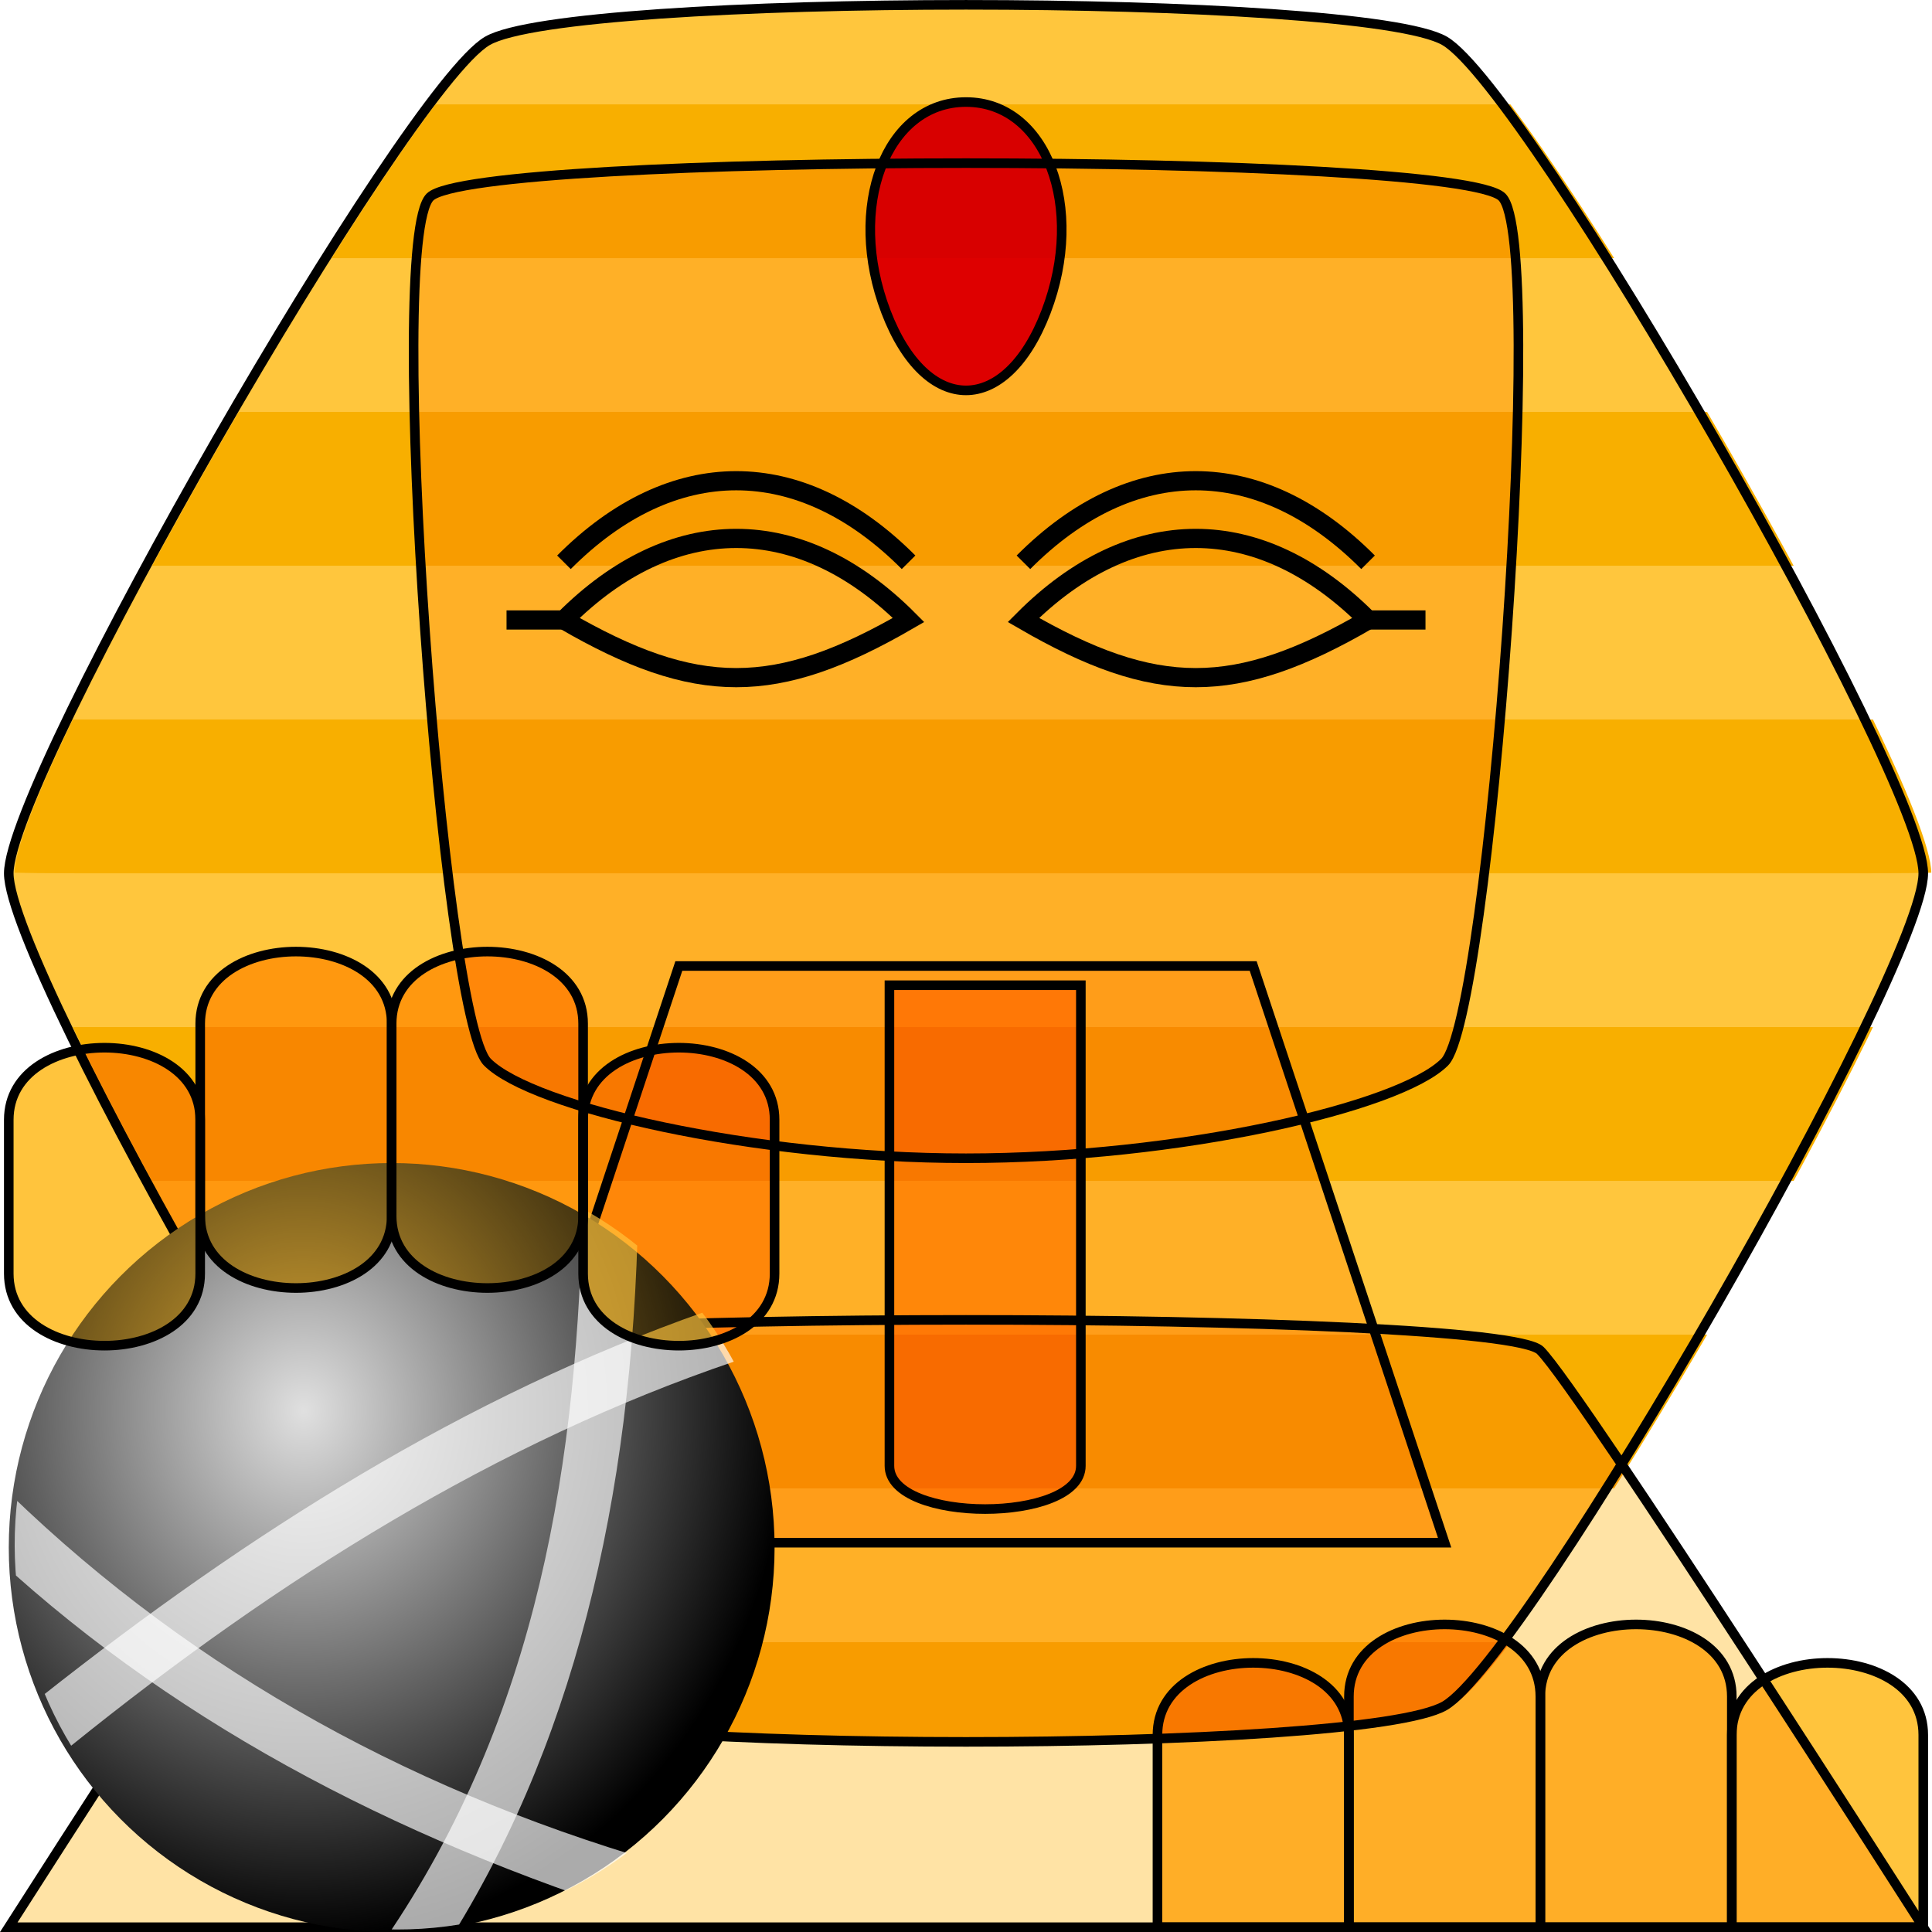<?xml version="1.0" encoding="UTF-8" standalone="no"?>
<!-- Created with Inkscape (http://www.inkscape.org/) -->

<!--
 * * * * * * * * * * * * * * * * * * * * * * * * * * * * * * * * * * * *
 *                                                                     *
 * Copyright (c) 2019, William C. Lenthe                               *
 * All rights reserved.                                                *
 *                                                                     *
 * This package is free software; you can redistribute it and/or       *
 * modify it under the terms of the GNU General Public License as      *
 * published by the Free Software Foundation; either version 2 of the  *
 * License, or (at your option) any later version.                     *
 *                                                                     *
 * This program is distributed in the hope that it will be useful,     *
 * but WITHOUT ANY WARRANTY; without even the implied warranty of      *
 * MERCHANTABILITY or FITNESS FOR A PARTICULAR PURPOSE.  See the       *
 * GNU General Public License for more details.                        *
 *                                                                     *
 * You should have received a copy of the GNU General Public License   *
 * along with this program; if not, check the Free Software Foundation *
 * website: <https://www.gnu.org/licenses/old-licenses/gpl-2.0.html>   *
 *                                                                     *
 * * * * * * * * * * * * * * * * * * * * * * * * * * * * * * * * * * * *
-->

<svg
   xmlns:dc="http://purl.org/dc/elements/1.1/"
   xmlns:cc="http://creativecommons.org/ns#"
   xmlns:rdf="http://www.w3.org/1999/02/22-rdf-syntax-ns#"
   xmlns:svg="http://www.w3.org/2000/svg"
   xmlns="http://www.w3.org/2000/svg"
   xmlns:xlink="http://www.w3.org/1999/xlink"
   xmlns:sodipodi="http://sodipodi.sourceforge.net/DTD/sodipodi-0.dtd"
   xmlns:inkscape="http://www.inkscape.org/namespaces/inkscape"
   width="100mm"
   height="100mm"
   viewBox="0 0 100 100"
   id="svg2"
   version="1.1"
   inkscape:version="0.91+devel+osxmenu r12922"
   sodipodi:docname="sphinx.svg"
   inkscape:export-filename="/Users/will/sphinx.iconset/64.png"
   inkscape:export-xdpi="16.26"
   inkscape:export-ydpi="16.26">
  <sodipodi:namedview
     id="base"
     pagecolor="#ffffff"
     bordercolor="#666666"
     borderopacity="1.0"
     inkscape:pageopacity="0.0"
     inkscape:pageshadow="2"
     inkscape:zoom="0.2799099"
     inkscape:cx="190.70498"
     inkscape:cy="243.75825"
     inkscape:document-units="mm"
     inkscape:current-layer="layer1"
     showgrid="false"
     inkscape:window-width="1680"
     inkscape:window-height="892"
     inkscape:window-x="0"
     inkscape:window-y="23"
     inkscape:window-maximized="0"
     fit-margin-top="0"
     fit-margin-left="0"
     fit-margin-right="0"
     fit-margin-bottom="0" />
  <defs
     id="defs4">
    <linearGradient
       inkscape:collect="always"
       id="linearGradient15085">
      <stop
         style="stop-color:#e0e0e0;stop-opacity:1"
         offset="0"
         id="stop15087" />
      <stop
         style="stop-color:#000000;stop-opacity:1"
         offset="1"
         id="stop15089" />
    </linearGradient>
    <clipPath
       id="clip30-9-2-2">
      <path
         id="path9191-7-7-1"
         d="m 707,253 284,0 0,16 -284,0 z m 0,0"
         inkscape:connector-curvature="0" />
    </clipPath>
    <clipPath
       id="clip31-4-5-8">
      <path
         id="path9194-2-2-1"
         d="m 990.848,140.348 c 0,14.176 -58.594,115.668 -70.867,122.754 -12.273,7.086 -129.457,7.086 -141.73,0 -12.277,-7.086 -70.867,-108.578 -70.867,-122.754 0,-14.176 58.59,-115.668 70.867,-122.754 12.273,-7.09 129.457,-7.09 141.73,0 12.273,7.086 70.867,108.578 70.867,122.754 z m 0,0"
         inkscape:connector-curvature="0" />
    </clipPath>
    <clipPath
       id="clip32-7-7-6">
      <path
         id="path9197-7-0-6"
         d="m 707,231 284,0 0,23 -284,0 z m 0,0"
         inkscape:connector-curvature="0" />
    </clipPath>
    <clipPath
       id="clip33-07-3-9">
      <path
         id="path9200-8-9-2"
         d="m 990.848,140.348 c 0,14.176 -58.594,115.668 -70.867,122.754 -12.273,7.086 -129.457,7.086 -141.73,0 -12.277,-7.086 -70.867,-108.578 -70.867,-122.754 0,-14.176 58.59,-115.668 70.867,-122.754 12.273,-7.09 129.457,-7.09 141.73,0 12.273,7.086 70.867,108.578 70.867,122.754 z m 0,0"
         inkscape:connector-curvature="0" />
    </clipPath>
    <clipPath
       id="clip34-4-2-8">
      <path
         id="path9203-1-2-1"
         d="m 707,208 284,0 0,24 -284,0 z m 0,0"
         inkscape:connector-curvature="0" />
    </clipPath>
    <clipPath
       id="clip35-4-5-5">
      <path
         id="path9206-2-1-1"
         d="m 990.848,140.348 c 0,14.176 -58.594,115.668 -70.867,122.754 -12.273,7.086 -129.457,7.086 -141.73,0 -12.277,-7.086 -70.867,-108.578 -70.867,-122.754 0,-14.176 58.59,-115.668 70.867,-122.754 12.273,-7.09 129.457,-7.09 141.73,0 12.273,7.086 70.867,108.578 70.867,122.754 z m 0,0"
         inkscape:connector-curvature="0" />
    </clipPath>
    <clipPath
       id="clip36-7-1-6">
      <path
         id="path9209-2-9-7"
         d="m 707,185 284,0 0,24 -284,0 z m 0,0"
         inkscape:connector-curvature="0" />
    </clipPath>
    <clipPath
       id="clip37-4-2-4">
      <path
         id="path9212-1-8-3"
         d="m 990.848,140.348 c 0,14.176 -58.594,115.668 -70.867,122.754 -12.273,7.086 -129.457,7.086 -141.73,0 -12.277,-7.086 -70.867,-108.578 -70.867,-122.754 0,-14.176 58.59,-115.668 70.867,-122.754 12.273,-7.09 129.457,-7.09 141.73,0 12.273,7.086 70.867,108.578 70.867,122.754 z m 0,0"
         inkscape:connector-curvature="0" />
    </clipPath>
    <clipPath
       id="clip38-5-9-7">
      <path
         id="path9215-2-5-0"
         d="m 707,163 284,0 0,23 -284,0 z m 0,0"
         inkscape:connector-curvature="0" />
    </clipPath>
    <clipPath
       id="clip39-4-5-7">
      <path
         id="path9218-3-0-3"
         d="m 990.848,140.348 c 0,14.176 -58.594,115.668 -70.867,122.754 -12.273,7.086 -129.457,7.086 -141.73,0 -12.277,-7.086 -70.867,-108.578 -70.867,-122.754 0,-14.176 58.59,-115.668 70.867,-122.754 12.273,-7.09 129.457,-7.09 141.73,0 12.273,7.086 70.867,108.578 70.867,122.754 z m 0,0"
         inkscape:connector-curvature="0" />
    </clipPath>
    <clipPath
       id="clip40-5-1-8">
      <path
         id="path9221-9-9-6"
         d="m 707,140 284,0 0,24 -284,0 z m 0,0"
         inkscape:connector-curvature="0" />
    </clipPath>
    <clipPath
       id="clip41-4-4-2">
      <path
         id="path9224-64-7-9"
         d="m 990.848,140.348 c 0,14.176 -58.594,115.668 -70.867,122.754 -12.273,7.086 -129.457,7.086 -141.73,0 -12.277,-7.086 -70.867,-108.578 -70.867,-122.754 0,-14.176 58.59,-115.668 70.867,-122.754 12.273,-7.09 129.457,-7.09 141.73,0 12.273,7.086 70.867,108.578 70.867,122.754 z m 0,0"
         inkscape:connector-curvature="0" />
    </clipPath>
    <clipPath
       id="clip42-99-2-0">
      <path
         id="path9227-99-6-1"
         d="m 707,117 284,0 0,24 -284,0 z m 0,0"
         inkscape:connector-curvature="0" />
    </clipPath>
    <clipPath
       id="clip43-9-0-2">
      <path
         id="path9230-2-0-6"
         d="m 990.848,140.348 c 0,14.176 -58.594,115.668 -70.867,122.754 -12.273,7.086 -129.457,7.086 -141.73,0 -12.277,-7.086 -70.867,-108.578 -70.867,-122.754 0,-14.176 58.59,-115.668 70.867,-122.754 12.273,-7.09 129.457,-7.09 141.73,0 12.273,7.086 70.867,108.578 70.867,122.754 z m 0,0"
         inkscape:connector-curvature="0" />
    </clipPath>
    <clipPath
       id="clip44-3-7-1">
      <path
         id="path9233-9-4-8"
         d="m 707,94 284,0 0,24 -284,0 z m 0,0"
         inkscape:connector-curvature="0" />
    </clipPath>
    <clipPath
       id="clip45-7-4-0">
      <path
         id="path9236-5-3-0"
         d="m 990.848,140.348 c 0,14.176 -58.594,115.668 -70.867,122.754 -12.273,7.086 -129.457,7.086 -141.73,0 -12.277,-7.086 -70.867,-108.578 -70.867,-122.754 0,-14.176 58.59,-115.668 70.867,-122.754 12.273,-7.09 129.457,-7.09 141.73,0 12.273,7.086 70.867,108.578 70.867,122.754 z m 0,0"
         inkscape:connector-curvature="0" />
    </clipPath>
    <clipPath
       id="clip46-1-4-8">
      <path
         id="path9239-5-4-6"
         d="m 707,72 284,0 0,23 -284,0 z m 0,0"
         inkscape:connector-curvature="0" />
    </clipPath>
    <clipPath
       id="clip47-0-8-1">
      <path
         id="path9242-6-9-5"
         d="m 990.848,140.348 c 0,14.176 -58.594,115.668 -70.867,122.754 -12.273,7.086 -129.457,7.086 -141.73,0 -12.277,-7.086 -70.867,-108.578 -70.867,-122.754 0,-14.176 58.59,-115.668 70.867,-122.754 12.273,-7.09 129.457,-7.09 141.73,0 12.273,7.086 70.867,108.578 70.867,122.754 z m 0,0"
         inkscape:connector-curvature="0" />
    </clipPath>
    <clipPath
       id="clip48-1-6-1">
      <path
         id="path9245-49-7-1"
         d="m 707,49 284,0 0,24 -284,0 z m 0,0"
         inkscape:connector-curvature="0" />
    </clipPath>
    <clipPath
       id="clip49-8-5-4">
      <path
         id="path9248-2-2-2"
         d="m 990.848,140.348 c 0,14.176 -58.594,115.668 -70.867,122.754 -12.273,7.086 -129.457,7.086 -141.73,0 -12.277,-7.086 -70.867,-108.578 -70.867,-122.754 0,-14.176 58.59,-115.668 70.867,-122.754 12.273,-7.09 129.457,-7.09 141.73,0 12.273,7.086 70.867,108.578 70.867,122.754 z m 0,0"
         inkscape:connector-curvature="0" />
    </clipPath>
    <clipPath
       id="clip50-8-1-9">
      <path
         id="path9251-0-6-4"
         d="m 707,26 284,0 0,24 -284,0 z m 0,0"
         inkscape:connector-curvature="0" />
    </clipPath>
    <clipPath
       id="clip51-7-2-2">
      <path
         id="path9254-7-3-0"
         d="m 990.848,140.348 c 0,14.176 -58.594,115.668 -70.867,122.754 -12.273,7.086 -129.457,7.086 -141.73,0 -12.277,-7.086 -70.867,-108.578 -70.867,-122.754 0,-14.176 58.59,-115.668 70.867,-122.754 12.273,-7.09 129.457,-7.09 141.73,0 12.273,7.086 70.867,108.578 70.867,122.754 z m 0,0"
         inkscape:connector-curvature="0" />
    </clipPath>
    <clipPath
       id="clip52-6-0-4">
      <path
         id="path9257-0-6-6"
         d="m 707,12 284,0 0,15 -284,0 z m 0,0"
         inkscape:connector-curvature="0" />
    </clipPath>
    <clipPath
       id="clip53-1-0-8">
      <path
         id="path9260-3-1-3"
         d="m 990.848,140.348 c 0,14.176 -58.594,115.668 -70.867,122.754 -12.273,7.086 -129.457,7.086 -141.73,0 -12.277,-7.086 -70.867,-108.578 -70.867,-122.754 0,-14.176 58.59,-115.668 70.867,-122.754 12.273,-7.09 129.457,-7.09 141.73,0 12.273,7.086 70.867,108.578 70.867,122.754 z m 0,0"
         inkscape:connector-curvature="0" />
    </clipPath>
    <radialGradient
       inkscape:collect="always"
       xlink:href="#linearGradient15085"
       id="radialGradient15091-6-1-0-8"
       cx="-163.429"
       cy="596.908"
       fx="-163.429"
       fy="596.908"
       r="20"
       gradientUnits="userSpaceOnUse"
       gradientTransform="matrix(0,1.372,-1.253,0,419.881,706.034)" />
    <clipPath
       clipPathUnits="userSpaceOnUse"
       id="clipPath16151-5-62">
      <path
         style="opacity:0.718;fill:#d0d0d0;fill-opacity:1;fill-rule:evenodd;stroke:none;stroke-width:0.267px;stroke-linecap:butt;stroke-linejoin:miter;stroke-opacity:1"
         d="m -151.445,592.854 c 11.437,6.455 24.437,9.608 38.637,10.353 l 0.776,-2.898 c -13.962,-0.297 -26.887,-3.604 -38.637,-10.353 z"
         id="path16153-2-1"
         inkscape:connector-curvature="0"
         sodipodi:nodetypes="ccccc" />
    </clipPath>
    <clipPath
       clipPathUnits="userSpaceOnUse"
       id="clipPath16147-41-4">
      <path
         style="opacity:0.718;fill:#d0d0d0;fill-opacity:1;fill-rule:evenodd;stroke:none;stroke-width:0.267px;stroke-linecap:butt;stroke-linejoin:miter;stroke-opacity:1"
         d="m -124.661,567.89 c 3.333,13.333 4.727,26.667 0,40 l 3,0 c 3.944,-11.987 3.611,-25.434 0,-40 z"
         id="path16149-1-6"
         inkscape:connector-curvature="0"
         sodipodi:nodetypes="ccccc" />
    </clipPath>
    <clipPath
       clipPathUnits="userSpaceOnUse"
       id="clipPath16143-6-2">
      <path
         style="opacity:0.718;fill:#d0d0d0;fill-opacity:1;fill-rule:evenodd;stroke:none;stroke-width:0.267px;stroke-linecap:butt;stroke-linejoin:miter;stroke-opacity:1"
         d="m -116.937,571.996 c -10.967,7.485 -20.073,17.307 -28.284,28.284 l 2.121,2.121 c 8.253,-11.274 17.455,-21.06 28.284,-28.284 z"
         id="path16145-7-2"
         inkscape:connector-curvature="0"
         sodipodi:nodetypes="ccccc" />
    </clipPath>
    <filter
       inkscape:label="Ridged Border"
       inkscape:menu="Bevels"
       inkscape:menu-tooltip="Ridged border with inner bevel"
       style="color-interpolation-filters:sRGB"
       id="filter5046-6"
       y="-0.11">
      <feGaussianBlur
         result="result0"
         stdDeviation="3.189"
         id="feGaussianBlur5052-22" />
      <feDiffuseLighting
         diffuseConstant="1"
         id="feDiffuseLighting5054-3"
         surfaceScale="3"
         stdDeviation="3.2">
        <feDistantLight
           elevation="66"
           azimuth="225"
           id="feDistantLight5056-7" />
      </feDiffuseLighting>
      <feBlend
         mode="multiply"
         in2="SourceGraphic"
         id="feBlend5058-3" />
      <feComposite
         operator="in"
         in2="SourceAlpha"
         id="feComposite5060-0" />
    </filter>
    <clipPath
       id="clip30-9-7-0-1">
      <path
         id="path9191-7-5-7-9"
         d="m 707,253 284,0 0,16 -284,0 z m 0,0"
         inkscape:connector-curvature="0" />
    </clipPath>
    <clipPath
       id="clip31-4-3-6-4">
      <path
         id="path9194-2-5-2-5"
         d="m 990.848,140.348 c 0,14.176 -58.594,115.668 -70.867,122.754 -12.273,7.086 -129.457,7.086 -141.73,0 -12.277,-7.086 -70.867,-108.578 -70.867,-122.754 0,-14.176 58.59,-115.668 70.867,-122.754 12.273,-7.09 129.457,-7.09 141.73,0 12.273,7.086 70.867,108.578 70.867,122.754 z m 0,0"
         inkscape:connector-curvature="0" />
    </clipPath>
    <clipPath
       id="clip34-4-4-7-3">
      <path
         id="path9203-1-7-0-5"
         d="m 707,208 284,0 0,24 -284,0 z m 0,0"
         inkscape:connector-curvature="0" />
    </clipPath>
    <clipPath
       id="clip35-4-54-4-5">
      <path
         id="path9206-2-3-4-6"
         d="m 990.848,140.348 c 0,14.176 -58.594,115.668 -70.867,122.754 -12.273,7.086 -129.457,7.086 -141.73,0 -12.277,-7.086 -70.867,-108.578 -70.867,-122.754 0,-14.176 58.59,-115.668 70.867,-122.754 12.273,-7.09 129.457,-7.09 141.73,0 12.273,7.086 70.867,108.578 70.867,122.754 z m 0,0"
         inkscape:connector-curvature="0" />
    </clipPath>
    <clipPath
       id="clip38-5-2-9-5">
      <path
         id="path9215-2-6-9-5"
         d="m 707,163 284,0 0,23 -284,0 z m 0,0"
         inkscape:connector-curvature="0" />
    </clipPath>
    <clipPath
       id="clip39-4-1-2-3">
      <path
         id="path9218-3-9-1-8"
         d="m 990.848,140.348 c 0,14.176 -58.594,115.668 -70.867,122.754 -12.273,7.086 -129.457,7.086 -141.73,0 -12.277,-7.086 -70.867,-108.578 -70.867,-122.754 0,-14.176 58.59,-115.668 70.867,-122.754 12.273,-7.09 129.457,-7.09 141.73,0 12.273,7.086 70.867,108.578 70.867,122.754 z m 0,0"
         inkscape:connector-curvature="0" />
    </clipPath>
    <clipPath
       id="clip42-99-8-2-0">
      <path
         id="path9227-99-2-2-1"
         d="m 707,117 284,0 0,24 -284,0 z m 0,0"
         inkscape:connector-curvature="0" />
    </clipPath>
    <clipPath
       id="clip43-9-4-4-9">
      <path
         id="path9230-2-4-1-6"
         d="m 990.848,140.348 c 0,14.176 -58.594,115.668 -70.867,122.754 -12.273,7.086 -129.457,7.086 -141.73,0 -12.277,-7.086 -70.867,-108.578 -70.867,-122.754 0,-14.176 58.59,-115.668 70.867,-122.754 12.273,-7.09 129.457,-7.09 141.73,0 12.273,7.086 70.867,108.578 70.867,122.754 z m 0,0"
         inkscape:connector-curvature="0" />
    </clipPath>
    <clipPath
       id="clip46-1-6-6-1">
      <path
         id="path9239-5-1-6-2"
         d="m 707,72 284,0 0,23 -284,0 z m 0,0"
         inkscape:connector-curvature="0" />
    </clipPath>
    <clipPath
       id="clip47-0-1-0-8">
      <path
         id="path9242-6-97-5-3"
         d="m 990.848,140.348 c 0,14.176 -58.594,115.668 -70.867,122.754 -12.273,7.086 -129.457,7.086 -141.73,0 -12.277,-7.086 -70.867,-108.578 -70.867,-122.754 0,-14.176 58.59,-115.668 70.867,-122.754 12.273,-7.09 129.457,-7.09 141.73,0 12.273,7.086 70.867,108.578 70.867,122.754 z m 0,0"
         inkscape:connector-curvature="0" />
    </clipPath>
    <clipPath
       id="clip50-8-7-5-5">
      <path
         id="path9251-0-4-3-1"
         d="m 707,26 284,0 0,24 -284,0 z m 0,0"
         inkscape:connector-curvature="0" />
    </clipPath>
    <clipPath
       id="clip51-7-6-8-4">
      <path
         id="path9254-7-1-0-8"
         d="m 990.848,140.348 c 0,14.176 -58.594,115.668 -70.867,122.754 -12.273,7.086 -129.457,7.086 -141.73,0 -12.277,-7.086 -70.867,-108.578 -70.867,-122.754 0,-14.176 58.59,-115.668 70.867,-122.754 12.273,-7.09 129.457,-7.09 141.73,0 12.273,7.086 70.867,108.578 70.867,122.754 z m 0,0"
         inkscape:connector-curvature="0" />
    </clipPath>
    <clipPath
       id="clipPath16151-5"
       clipPathUnits="userSpaceOnUse">
      <path
         sodipodi:nodetypes="ccccc"
         inkscape:connector-curvature="0"
         id="path16153-2"
         d="m -151.445,592.854 c 11.437,6.455 24.437,9.608 38.637,10.353 l 0.776,-2.898 c -13.962,-0.297 -26.887,-3.604 -38.637,-10.353 z"
         style="opacity:0.718;fill:#d0d0d0;fill-opacity:1;fill-rule:evenodd;stroke:none;stroke-width:0.267px;stroke-linecap:butt;stroke-linejoin:miter;stroke-opacity:1" />
    </clipPath>
    <clipPath
       id="clipPath16147-41"
       clipPathUnits="userSpaceOnUse">
      <path
         sodipodi:nodetypes="ccccc"
         inkscape:connector-curvature="0"
         id="path16149-1"
         d="m -124.661,567.89 c 3.333,13.333 4.727,26.667 0,40 l 3,0 c 3.944,-11.987 3.611,-25.434 0,-40 z"
         style="opacity:0.718;fill:#d0d0d0;fill-opacity:1;fill-rule:evenodd;stroke:none;stroke-width:0.267px;stroke-linecap:butt;stroke-linejoin:miter;stroke-opacity:1" />
    </clipPath>
    <clipPath
       id="clipPath16143-6"
       clipPathUnits="userSpaceOnUse">
      <path
         sodipodi:nodetypes="ccccc"
         inkscape:connector-curvature="0"
         id="path16145-7"
         d="m -116.937,571.996 c -10.967,7.485 -20.073,17.307 -28.284,28.284 l 2.121,2.121 c 8.253,-11.274 17.455,-21.06 28.284,-28.284 z"
         style="opacity:0.718;fill:#d0d0d0;fill-opacity:1;fill-rule:evenodd;stroke:none;stroke-width:0.267px;stroke-linecap:butt;stroke-linejoin:miter;stroke-opacity:1" />
    </clipPath>
    <clipPath
       id="clip30-9-2-2-7">
      <path
         inkscape:connector-curvature="0"
         d="m 707,253 284,0 0,16 -284,0 z m 0,0"
         id="path9191-7-7-1-7" />
    </clipPath>
    <clipPath
       id="clip31-4-5-8-8">
      <path
         inkscape:connector-curvature="0"
         d="m 990.848,140.348 c 0,14.176 -58.594,115.668 -70.867,122.754 -12.273,7.086 -129.457,7.086 -141.73,0 -12.277,-7.086 -70.867,-108.578 -70.867,-122.754 0,-14.176 58.59,-115.668 70.867,-122.754 12.273,-7.09 129.457,-7.09 141.73,0 12.273,7.086 70.867,108.578 70.867,122.754 z m 0,0"
         id="path9194-2-2-1-7" />
    </clipPath>
    <clipPath
       id="clip32-7-7-6-0">
      <path
         inkscape:connector-curvature="0"
         d="m 707,231 284,0 0,23 -284,0 z m 0,0"
         id="path9197-7-0-6-6" />
    </clipPath>
    <clipPath
       id="clip33-07-3-9-2">
      <path
         inkscape:connector-curvature="0"
         d="m 990.848,140.348 c 0,14.176 -58.594,115.668 -70.867,122.754 -12.273,7.086 -129.457,7.086 -141.73,0 -12.277,-7.086 -70.867,-108.578 -70.867,-122.754 0,-14.176 58.59,-115.668 70.867,-122.754 12.273,-7.09 129.457,-7.09 141.73,0 12.273,7.086 70.867,108.578 70.867,122.754 z m 0,0"
         id="path9200-8-9-2-4" />
    </clipPath>
    <clipPath
       id="clip34-4-2-8-8">
      <path
         inkscape:connector-curvature="0"
         d="m 707,208 284,0 0,24 -284,0 z m 0,0"
         id="path9203-1-2-1-2" />
    </clipPath>
    <clipPath
       id="clip35-4-5-5-1">
      <path
         inkscape:connector-curvature="0"
         d="m 990.848,140.348 c 0,14.176 -58.594,115.668 -70.867,122.754 -12.273,7.086 -129.457,7.086 -141.73,0 -12.277,-7.086 -70.867,-108.578 -70.867,-122.754 0,-14.176 58.59,-115.668 70.867,-122.754 12.273,-7.09 129.457,-7.09 141.73,0 12.273,7.086 70.867,108.578 70.867,122.754 z m 0,0"
         id="path9206-2-1-1-7" />
    </clipPath>
    <clipPath
       id="clip36-7-1-6-3">
      <path
         inkscape:connector-curvature="0"
         d="m 707,185 284,0 0,24 -284,0 z m 0,0"
         id="path9209-2-9-7-3" />
    </clipPath>
    <clipPath
       id="clip37-4-2-4-6">
      <path
         inkscape:connector-curvature="0"
         d="m 990.848,140.348 c 0,14.176 -58.594,115.668 -70.867,122.754 -12.273,7.086 -129.457,7.086 -141.73,0 -12.277,-7.086 -70.867,-108.578 -70.867,-122.754 0,-14.176 58.59,-115.668 70.867,-122.754 12.273,-7.09 129.457,-7.09 141.73,0 12.273,7.086 70.867,108.578 70.867,122.754 z m 0,0"
         id="path9212-1-8-3-0" />
    </clipPath>
    <clipPath
       id="clip38-5-9-7-8">
      <path
         inkscape:connector-curvature="0"
         d="m 707,163 284,0 0,23 -284,0 z m 0,0"
         id="path9215-2-5-0-1" />
    </clipPath>
    <clipPath
       id="clip39-4-5-7-0">
      <path
         inkscape:connector-curvature="0"
         d="m 990.848,140.348 c 0,14.176 -58.594,115.668 -70.867,122.754 -12.273,7.086 -129.457,7.086 -141.73,0 -12.277,-7.086 -70.867,-108.578 -70.867,-122.754 0,-14.176 58.59,-115.668 70.867,-122.754 12.273,-7.09 129.457,-7.09 141.73,0 12.273,7.086 70.867,108.578 70.867,122.754 z m 0,0"
         id="path9218-3-0-3-0" />
    </clipPath>
    <clipPath
       id="clip40-5-1-8-1">
      <path
         inkscape:connector-curvature="0"
         d="m 707,140 284,0 0,24 -284,0 z m 0,0"
         id="path9221-9-9-6-2" />
    </clipPath>
    <clipPath
       id="clip41-4-4-2-5">
      <path
         inkscape:connector-curvature="0"
         d="m 990.848,140.348 c 0,14.176 -58.594,115.668 -70.867,122.754 -12.273,7.086 -129.457,7.086 -141.73,0 -12.277,-7.086 -70.867,-108.578 -70.867,-122.754 0,-14.176 58.59,-115.668 70.867,-122.754 12.273,-7.09 129.457,-7.09 141.73,0 12.273,7.086 70.867,108.578 70.867,122.754 z m 0,0"
         id="path9224-64-7-9-7" />
    </clipPath>
    <clipPath
       id="clip42-99-2-0-5">
      <path
         inkscape:connector-curvature="0"
         d="m 707,117 284,0 0,24 -284,0 z m 0,0"
         id="path9227-99-6-1-6" />
    </clipPath>
    <clipPath
       id="clip43-9-0-2-9">
      <path
         inkscape:connector-curvature="0"
         d="m 990.848,140.348 c 0,14.176 -58.594,115.668 -70.867,122.754 -12.273,7.086 -129.457,7.086 -141.73,0 -12.277,-7.086 -70.867,-108.578 -70.867,-122.754 0,-14.176 58.59,-115.668 70.867,-122.754 12.273,-7.09 129.457,-7.09 141.73,0 12.273,7.086 70.867,108.578 70.867,122.754 z m 0,0"
         id="path9230-2-0-6-9" />
    </clipPath>
    <clipPath
       id="clip44-3-7-1-8">
      <path
         inkscape:connector-curvature="0"
         d="m 707,94 284,0 0,24 -284,0 z m 0,0"
         id="path9233-9-4-8-9" />
    </clipPath>
    <clipPath
       id="clip45-7-4-0-6">
      <path
         inkscape:connector-curvature="0"
         d="m 990.848,140.348 c 0,14.176 -58.594,115.668 -70.867,122.754 -12.273,7.086 -129.457,7.086 -141.73,0 -12.277,-7.086 -70.867,-108.578 -70.867,-122.754 0,-14.176 58.59,-115.668 70.867,-122.754 12.273,-7.09 129.457,-7.09 141.73,0 12.273,7.086 70.867,108.578 70.867,122.754 z m 0,0"
         id="path9236-5-3-0-2" />
    </clipPath>
    <clipPath
       id="clip46-1-4-8-2">
      <path
         inkscape:connector-curvature="0"
         d="m 707,72 284,0 0,23 -284,0 z m 0,0"
         id="path9239-5-4-6-8" />
    </clipPath>
    <clipPath
       id="clip47-0-8-1-4">
      <path
         inkscape:connector-curvature="0"
         d="m 990.848,140.348 c 0,14.176 -58.594,115.668 -70.867,122.754 -12.273,7.086 -129.457,7.086 -141.73,0 -12.277,-7.086 -70.867,-108.578 -70.867,-122.754 0,-14.176 58.59,-115.668 70.867,-122.754 12.273,-7.09 129.457,-7.09 141.73,0 12.273,7.086 70.867,108.578 70.867,122.754 z m 0,0"
         id="path9242-6-9-5-3" />
    </clipPath>
    <clipPath
       id="clip48-1-6-1-5">
      <path
         inkscape:connector-curvature="0"
         d="m 707,49 284,0 0,24 -284,0 z m 0,0"
         id="path9245-49-7-1-8" />
    </clipPath>
    <clipPath
       id="clip49-8-5-4-7">
      <path
         inkscape:connector-curvature="0"
         d="m 990.848,140.348 c 0,14.176 -58.594,115.668 -70.867,122.754 -12.273,7.086 -129.457,7.086 -141.73,0 -12.277,-7.086 -70.867,-108.578 -70.867,-122.754 0,-14.176 58.59,-115.668 70.867,-122.754 12.273,-7.09 129.457,-7.09 141.73,0 12.273,7.086 70.867,108.578 70.867,122.754 z m 0,0"
         id="path9248-2-2-2-1" />
    </clipPath>
    <clipPath
       id="clip50-8-1-9-0">
      <path
         inkscape:connector-curvature="0"
         d="m 707,26 284,0 0,24 -284,0 z m 0,0"
         id="path9251-0-6-4-5" />
    </clipPath>
    <clipPath
       id="clip51-7-2-2-3">
      <path
         inkscape:connector-curvature="0"
         d="m 990.848,140.348 c 0,14.176 -58.594,115.668 -70.867,122.754 -12.273,7.086 -129.457,7.086 -141.73,0 -12.277,-7.086 -70.867,-108.578 -70.867,-122.754 0,-14.176 58.59,-115.668 70.867,-122.754 12.273,-7.09 129.457,-7.09 141.73,0 12.273,7.086 70.867,108.578 70.867,122.754 z m 0,0"
         id="path9254-7-3-0-2" />
    </clipPath>
    <clipPath
       id="clip52-6-0-4-1">
      <path
         inkscape:connector-curvature="0"
         d="m 707,12 284,0 0,15 -284,0 z m 0,0"
         id="path9257-0-6-6-9" />
    </clipPath>
    <clipPath
       id="clip53-1-0-8-4">
      <path
         inkscape:connector-curvature="0"
         d="m 990.848,140.348 c 0,14.176 -58.594,115.668 -70.867,122.754 -12.273,7.086 -129.457,7.086 -141.73,0 -12.277,-7.086 -70.867,-108.578 -70.867,-122.754 0,-14.176 58.59,-115.668 70.867,-122.754 12.273,-7.09 129.457,-7.09 141.73,0 12.273,7.086 70.867,108.578 70.867,122.754 z m 0,0"
         id="path9260-3-1-3-9" />
    </clipPath>
    <clipPath
       id="clip30-9-7">
      <path
         inkscape:connector-curvature="0"
         d="m 707,253 284,0 0,16 -284,0 z m 0,0"
         id="path9191-7-5" />
    </clipPath>
    <clipPath
       id="clip31-4-3">
      <path
         inkscape:connector-curvature="0"
         d="m 990.848,140.348 c 0,14.176 -58.594,115.668 -70.867,122.754 -12.273,7.086 -129.457,7.086 -141.73,0 -12.277,-7.086 -70.867,-108.578 -70.867,-122.754 0,-14.176 58.59,-115.668 70.867,-122.754 12.273,-7.09 129.457,-7.09 141.73,0 12.273,7.086 70.867,108.578 70.867,122.754 z m 0,0"
         id="path9194-2-5" />
    </clipPath>
    <clipPath
       id="clip34-4-4">
      <path
         inkscape:connector-curvature="0"
         d="m 707,208 284,0 0,24 -284,0 z m 0,0"
         id="path9203-1-7" />
    </clipPath>
    <clipPath
       id="clip35-4-54">
      <path
         inkscape:connector-curvature="0"
         d="m 990.848,140.348 c 0,14.176 -58.594,115.668 -70.867,122.754 -12.273,7.086 -129.457,7.086 -141.73,0 -12.277,-7.086 -70.867,-108.578 -70.867,-122.754 0,-14.176 58.59,-115.668 70.867,-122.754 12.273,-7.09 129.457,-7.09 141.73,0 12.273,7.086 70.867,108.578 70.867,122.754 z m 0,0"
         id="path9206-2-3" />
    </clipPath>
    <clipPath
       id="clip38-5-2">
      <path
         inkscape:connector-curvature="0"
         d="m 707,163 284,0 0,23 -284,0 z m 0,0"
         id="path9215-2-6" />
    </clipPath>
    <clipPath
       id="clip39-4-1">
      <path
         inkscape:connector-curvature="0"
         d="m 990.848,140.348 c 0,14.176 -58.594,115.668 -70.867,122.754 -12.273,7.086 -129.457,7.086 -141.73,0 -12.277,-7.086 -70.867,-108.578 -70.867,-122.754 0,-14.176 58.59,-115.668 70.867,-122.754 12.273,-7.09 129.457,-7.09 141.73,0 12.273,7.086 70.867,108.578 70.867,122.754 z m 0,0"
         id="path9218-3-9" />
    </clipPath>
    <clipPath
       id="clip42-99-8">
      <path
         inkscape:connector-curvature="0"
         d="m 707,117 284,0 0,24 -284,0 z m 0,0"
         id="path9227-99-2" />
    </clipPath>
    <clipPath
       id="clip43-9-4">
      <path
         inkscape:connector-curvature="0"
         d="m 990.848,140.348 c 0,14.176 -58.594,115.668 -70.867,122.754 -12.273,7.086 -129.457,7.086 -141.73,0 -12.277,-7.086 -70.867,-108.578 -70.867,-122.754 0,-14.176 58.59,-115.668 70.867,-122.754 12.273,-7.09 129.457,-7.09 141.73,0 12.273,7.086 70.867,108.578 70.867,122.754 z m 0,0"
         id="path9230-2-4" />
    </clipPath>
    <clipPath
       id="clip46-1-6">
      <path
         inkscape:connector-curvature="0"
         d="m 707,72 284,0 0,23 -284,0 z m 0,0"
         id="path9239-5-1" />
    </clipPath>
    <clipPath
       id="clip47-0-1">
      <path
         inkscape:connector-curvature="0"
         d="m 990.848,140.348 c 0,14.176 -58.594,115.668 -70.867,122.754 -12.273,7.086 -129.457,7.086 -141.73,0 -12.277,-7.086 -70.867,-108.578 -70.867,-122.754 0,-14.176 58.59,-115.668 70.867,-122.754 12.273,-7.09 129.457,-7.09 141.73,0 12.273,7.086 70.867,108.578 70.867,122.754 z m 0,0"
         id="path9242-6-97" />
    </clipPath>
    <clipPath
       id="clip50-8-7">
      <path
         inkscape:connector-curvature="0"
         d="m 707,26 284,0 0,24 -284,0 z m 0,0"
         id="path9251-0-4" />
    </clipPath>
    <clipPath
       id="clip51-7-6">
      <path
         inkscape:connector-curvature="0"
         d="m 990.848,140.348 c 0,14.176 -58.594,115.668 -70.867,122.754 -12.273,7.086 -129.457,7.086 -141.73,0 -12.277,-7.086 -70.867,-108.578 -70.867,-122.754 0,-14.176 58.59,-115.668 70.867,-122.754 12.273,-7.09 129.457,-7.09 141.73,0 12.273,7.086 70.867,108.578 70.867,122.754 z m 0,0"
         id="path9254-7-1" />
    </clipPath>
    <clipPath
       id="clip30-9-7-4">
      <path
         inkscape:connector-curvature="0"
         d="m 707,253 284,0 0,16 -284,0 z m 0,0"
         id="path9191-7-5-6" />
    </clipPath>
    <clipPath
       id="clip31-4-3-8">
      <path
         inkscape:connector-curvature="0"
         d="m 990.848,140.348 c 0,14.176 -58.594,115.668 -70.867,122.754 -12.273,7.086 -129.457,7.086 -141.73,0 -12.277,-7.086 -70.867,-108.578 -70.867,-122.754 0,-14.176 58.59,-115.668 70.867,-122.754 12.273,-7.09 129.457,-7.09 141.73,0 12.273,7.086 70.867,108.578 70.867,122.754 z m 0,0"
         id="path9194-2-5-1" />
    </clipPath>
    <clipPath
       id="clip34-4-4-8">
      <path
         inkscape:connector-curvature="0"
         d="m 707,208 284,0 0,24 -284,0 z m 0,0"
         id="path9203-1-7-5" />
    </clipPath>
    <clipPath
       id="clip35-4-54-9">
      <path
         inkscape:connector-curvature="0"
         d="m 990.848,140.348 c 0,14.176 -58.594,115.668 -70.867,122.754 -12.273,7.086 -129.457,7.086 -141.73,0 -12.277,-7.086 -70.867,-108.578 -70.867,-122.754 0,-14.176 58.59,-115.668 70.867,-122.754 12.273,-7.09 129.457,-7.09 141.73,0 12.273,7.086 70.867,108.578 70.867,122.754 z m 0,0"
         id="path9206-2-3-5" />
    </clipPath>
    <clipPath
       id="clip38-5-2-7">
      <path
         inkscape:connector-curvature="0"
         d="m 707,163 284,0 0,23 -284,0 z m 0,0"
         id="path9215-2-6-4" />
    </clipPath>
    <clipPath
       id="clip39-4-1-0">
      <path
         inkscape:connector-curvature="0"
         d="m 990.848,140.348 c 0,14.176 -58.594,115.668 -70.867,122.754 -12.273,7.086 -129.457,7.086 -141.73,0 -12.277,-7.086 -70.867,-108.578 -70.867,-122.754 0,-14.176 58.59,-115.668 70.867,-122.754 12.273,-7.09 129.457,-7.09 141.73,0 12.273,7.086 70.867,108.578 70.867,122.754 z m 0,0"
         id="path9218-3-9-7" />
    </clipPath>
    <clipPath
       id="clip42-99-8-4">
      <path
         inkscape:connector-curvature="0"
         d="m 707,117 284,0 0,24 -284,0 z m 0,0"
         id="path9227-99-2-8" />
    </clipPath>
    <clipPath
       id="clip43-9-4-1">
      <path
         inkscape:connector-curvature="0"
         d="m 990.848,140.348 c 0,14.176 -58.594,115.668 -70.867,122.754 -12.273,7.086 -129.457,7.086 -141.73,0 -12.277,-7.086 -70.867,-108.578 -70.867,-122.754 0,-14.176 58.59,-115.668 70.867,-122.754 12.273,-7.09 129.457,-7.09 141.73,0 12.273,7.086 70.867,108.578 70.867,122.754 z m 0,0"
         id="path9230-2-4-0" />
    </clipPath>
    <clipPath
       id="clip46-1-6-6">
      <path
         inkscape:connector-curvature="0"
         d="m 707,72 284,0 0,23 -284,0 z m 0,0"
         id="path9239-5-1-8" />
    </clipPath>
    <clipPath
       id="clip47-0-1-0">
      <path
         inkscape:connector-curvature="0"
         d="m 990.848,140.348 c 0,14.176 -58.594,115.668 -70.867,122.754 -12.273,7.086 -129.457,7.086 -141.73,0 -12.277,-7.086 -70.867,-108.578 -70.867,-122.754 0,-14.176 58.59,-115.668 70.867,-122.754 12.273,-7.09 129.457,-7.09 141.73,0 12.273,7.086 70.867,108.578 70.867,122.754 z m 0,0"
         id="path9242-6-97-0" />
    </clipPath>
    <clipPath
       id="clip50-8-7-7">
      <path
         inkscape:connector-curvature="0"
         d="m 707,26 284,0 0,24 -284,0 z m 0,0"
         id="path9251-0-4-0" />
    </clipPath>
    <clipPath
       id="clip51-7-6-6">
      <path
         inkscape:connector-curvature="0"
         d="m 990.848,140.348 c 0,14.176 -58.594,115.668 -70.867,122.754 -12.273,7.086 -129.457,7.086 -141.73,0 -12.277,-7.086 -70.867,-108.578 -70.867,-122.754 0,-14.176 58.59,-115.668 70.867,-122.754 12.273,-7.09 129.457,-7.09 141.73,0 12.273,7.086 70.867,108.578 70.867,122.754 z m 0,0"
         id="path9254-7-1-8" />
    </clipPath>
    <clipPath
       id="clipPath16151-5-8"
       clipPathUnits="userSpaceOnUse">
      <path
         sodipodi:nodetypes="ccccc"
         inkscape:connector-curvature="0"
         id="path16153-2-5"
         d="m -151.445,592.854 c 11.437,6.455 24.437,9.608 38.637,10.353 l 0.776,-2.898 c -13.962,-0.297 -26.887,-3.604 -38.637,-10.353 z"
         style="opacity:0.718;fill:#d0d0d0;fill-opacity:1;fill-rule:evenodd;stroke:none;stroke-width:0.267px;stroke-linecap:butt;stroke-linejoin:miter;stroke-opacity:1" />
    </clipPath>
    <clipPath
       id="clipPath16147-41-9"
       clipPathUnits="userSpaceOnUse">
      <path
         sodipodi:nodetypes="ccccc"
         inkscape:connector-curvature="0"
         id="path16149-1-2"
         d="m -124.661,567.89 c 3.333,13.333 4.727,26.667 0,40 l 3,0 c 3.944,-11.987 3.611,-25.434 0,-40 z"
         style="opacity:0.718;fill:#d0d0d0;fill-opacity:1;fill-rule:evenodd;stroke:none;stroke-width:0.267px;stroke-linecap:butt;stroke-linejoin:miter;stroke-opacity:1" />
    </clipPath>
    <clipPath
       id="clipPath16143-6-9"
       clipPathUnits="userSpaceOnUse">
      <path
         sodipodi:nodetypes="ccccc"
         inkscape:connector-curvature="0"
         id="path16145-7-5"
         d="m -116.937,571.996 c -10.967,7.485 -20.073,17.307 -28.284,28.284 l 2.121,2.121 c 8.253,-11.274 17.455,-21.06 28.284,-28.284 z"
         style="opacity:0.718;fill:#d0d0d0;fill-opacity:1;fill-rule:evenodd;stroke:none;stroke-width:0.267px;stroke-linecap:butt;stroke-linejoin:miter;stroke-opacity:1" />
    </clipPath>
    <radialGradient
       gradientTransform="matrix(0,1.372,-1.253,0,419.881,706.034)"
       gradientUnits="userSpaceOnUse"
       r="20"
       fy="596.908"
       fx="-163.429"
       cy="596.908"
       cx="-163.429"
       id="radialGradient15091-6-1-0"
       xlink:href="#linearGradient15085"
       inkscape:collect="always" />
    <clipPath
       id="clipPath16151-5-83"
       clipPathUnits="userSpaceOnUse">
      <path
         sodipodi:nodetypes="ccccc"
         inkscape:connector-curvature="0"
         id="path16153-2-51"
         d="m -151.445,592.854 c 11.437,6.455 24.437,9.608 38.637,10.353 l 0.776,-2.898 c -13.962,-0.297 -26.887,-3.604 -38.637,-10.353 z"
         style="opacity:0.718;fill:#d0d0d0;fill-opacity:1;fill-rule:evenodd;stroke:none;stroke-width:0.267px;stroke-linecap:butt;stroke-linejoin:miter;stroke-opacity:1" />
    </clipPath>
    <clipPath
       id="clipPath16147-41-49"
       clipPathUnits="userSpaceOnUse">
      <path
         sodipodi:nodetypes="ccccc"
         inkscape:connector-curvature="0"
         id="path16149-1-9"
         d="m -124.661,567.89 c 3.333,13.333 4.727,26.667 0,40 l 3,0 c 3.944,-11.987 3.611,-25.434 0,-40 z"
         style="opacity:0.718;fill:#d0d0d0;fill-opacity:1;fill-rule:evenodd;stroke:none;stroke-width:0.267px;stroke-linecap:butt;stroke-linejoin:miter;stroke-opacity:1" />
    </clipPath>
    <clipPath
       id="clipPath16143-6-3"
       clipPathUnits="userSpaceOnUse">
      <path
         sodipodi:nodetypes="ccccc"
         inkscape:connector-curvature="0"
         id="path16145-7-9"
         d="m -116.937,571.996 c -10.967,7.485 -20.073,17.307 -28.284,28.284 l 2.121,2.121 c 8.253,-11.274 17.455,-21.06 28.284,-28.284 z"
         style="opacity:0.718;fill:#d0d0d0;fill-opacity:1;fill-rule:evenodd;stroke:none;stroke-width:0.267px;stroke-linecap:butt;stroke-linejoin:miter;stroke-opacity:1" />
    </clipPath>
    <clipPath
       id="clip30-9-2-2-76">
      <path
         inkscape:connector-curvature="0"
         d="m 707,253 284,0 0,16 -284,0 z m 0,0"
         id="path9191-7-7-1-5" />
    </clipPath>
    <clipPath
       id="clip31-4-5-8-3">
      <path
         inkscape:connector-curvature="0"
         d="m 990.848,140.348 c 0,14.176 -58.594,115.668 -70.867,122.754 -12.273,7.086 -129.457,7.086 -141.73,0 -12.277,-7.086 -70.867,-108.578 -70.867,-122.754 0,-14.176 58.59,-115.668 70.867,-122.754 12.273,-7.09 129.457,-7.09 141.73,0 12.273,7.086 70.867,108.578 70.867,122.754 z m 0,0"
         id="path9194-2-2-1-6" />
    </clipPath>
    <clipPath
       id="clip32-7-7-6-8">
      <path
         inkscape:connector-curvature="0"
         d="m 707,231 284,0 0,23 -284,0 z m 0,0"
         id="path9197-7-0-6-4" />
    </clipPath>
    <clipPath
       id="clip33-07-3-9-7">
      <path
         inkscape:connector-curvature="0"
         d="m 990.848,140.348 c 0,14.176 -58.594,115.668 -70.867,122.754 -12.273,7.086 -129.457,7.086 -141.73,0 -12.277,-7.086 -70.867,-108.578 -70.867,-122.754 0,-14.176 58.59,-115.668 70.867,-122.754 12.273,-7.09 129.457,-7.09 141.73,0 12.273,7.086 70.867,108.578 70.867,122.754 z m 0,0"
         id="path9200-8-9-2-8" />
    </clipPath>
    <clipPath
       id="clip34-4-2-8-6">
      <path
         inkscape:connector-curvature="0"
         d="m 707,208 284,0 0,24 -284,0 z m 0,0"
         id="path9203-1-2-1-4" />
    </clipPath>
    <clipPath
       id="clip35-4-5-5-2">
      <path
         inkscape:connector-curvature="0"
         d="m 990.848,140.348 c 0,14.176 -58.594,115.668 -70.867,122.754 -12.273,7.086 -129.457,7.086 -141.73,0 -12.277,-7.086 -70.867,-108.578 -70.867,-122.754 0,-14.176 58.59,-115.668 70.867,-122.754 12.273,-7.09 129.457,-7.09 141.73,0 12.273,7.086 70.867,108.578 70.867,122.754 z m 0,0"
         id="path9206-2-1-1-71" />
    </clipPath>
    <clipPath
       id="clip36-7-1-6-9">
      <path
         inkscape:connector-curvature="0"
         d="m 707,185 284,0 0,24 -284,0 z m 0,0"
         id="path9209-2-9-7-8" />
    </clipPath>
    <clipPath
       id="clip37-4-2-4-5">
      <path
         inkscape:connector-curvature="0"
         d="m 990.848,140.348 c 0,14.176 -58.594,115.668 -70.867,122.754 -12.273,7.086 -129.457,7.086 -141.73,0 -12.277,-7.086 -70.867,-108.578 -70.867,-122.754 0,-14.176 58.59,-115.668 70.867,-122.754 12.273,-7.09 129.457,-7.09 141.73,0 12.273,7.086 70.867,108.578 70.867,122.754 z m 0,0"
         id="path9212-1-8-3-2" />
    </clipPath>
    <clipPath
       id="clip38-5-9-7-3">
      <path
         inkscape:connector-curvature="0"
         d="m 707,163 284,0 0,23 -284,0 z m 0,0"
         id="path9215-2-5-0-10" />
    </clipPath>
    <clipPath
       id="clip39-4-5-7-5">
      <path
         inkscape:connector-curvature="0"
         d="m 990.848,140.348 c 0,14.176 -58.594,115.668 -70.867,122.754 -12.273,7.086 -129.457,7.086 -141.73,0 -12.277,-7.086 -70.867,-108.578 -70.867,-122.754 0,-14.176 58.59,-115.668 70.867,-122.754 12.273,-7.09 129.457,-7.09 141.73,0 12.273,7.086 70.867,108.578 70.867,122.754 z m 0,0"
         id="path9218-3-0-3-8" />
    </clipPath>
    <clipPath
       id="clip40-5-1-8-3">
      <path
         inkscape:connector-curvature="0"
         d="m 707,140 284,0 0,24 -284,0 z m 0,0"
         id="path9221-9-9-6-5" />
    </clipPath>
    <clipPath
       id="clip41-4-4-2-9">
      <path
         inkscape:connector-curvature="0"
         d="m 990.848,140.348 c 0,14.176 -58.594,115.668 -70.867,122.754 -12.273,7.086 -129.457,7.086 -141.73,0 -12.277,-7.086 -70.867,-108.578 -70.867,-122.754 0,-14.176 58.59,-115.668 70.867,-122.754 12.273,-7.09 129.457,-7.09 141.73,0 12.273,7.086 70.867,108.578 70.867,122.754 z m 0,0"
         id="path9224-64-7-9-2" />
    </clipPath>
    <clipPath
       id="clip42-99-2-0-0">
      <path
         inkscape:connector-curvature="0"
         d="m 707,117 284,0 0,24 -284,0 z m 0,0"
         id="path9227-99-6-1-7" />
    </clipPath>
    <clipPath
       id="clip43-9-0-2-99">
      <path
         inkscape:connector-curvature="0"
         d="m 990.848,140.348 c 0,14.176 -58.594,115.668 -70.867,122.754 -12.273,7.086 -129.457,7.086 -141.73,0 -12.277,-7.086 -70.867,-108.578 -70.867,-122.754 0,-14.176 58.59,-115.668 70.867,-122.754 12.273,-7.09 129.457,-7.09 141.73,0 12.273,7.086 70.867,108.578 70.867,122.754 z m 0,0"
         id="path9230-2-0-6-0" />
    </clipPath>
    <clipPath
       id="clip44-3-7-1-7">
      <path
         inkscape:connector-curvature="0"
         d="m 707,94 284,0 0,24 -284,0 z m 0,0"
         id="path9233-9-4-8-2" />
    </clipPath>
    <clipPath
       id="clip45-7-4-0-7">
      <path
         inkscape:connector-curvature="0"
         d="m 990.848,140.348 c 0,14.176 -58.594,115.668 -70.867,122.754 -12.273,7.086 -129.457,7.086 -141.73,0 -12.277,-7.086 -70.867,-108.578 -70.867,-122.754 0,-14.176 58.59,-115.668 70.867,-122.754 12.273,-7.09 129.457,-7.09 141.73,0 12.273,7.086 70.867,108.578 70.867,122.754 z m 0,0"
         id="path9236-5-3-0-29" />
    </clipPath>
    <clipPath
       id="clip46-1-4-8-7">
      <path
         inkscape:connector-curvature="0"
         d="m 707,72 284,0 0,23 -284,0 z m 0,0"
         id="path9239-5-4-6-7" />
    </clipPath>
    <clipPath
       id="clip47-0-8-1-2">
      <path
         inkscape:connector-curvature="0"
         d="m 990.848,140.348 c 0,14.176 -58.594,115.668 -70.867,122.754 -12.273,7.086 -129.457,7.086 -141.73,0 -12.277,-7.086 -70.867,-108.578 -70.867,-122.754 0,-14.176 58.59,-115.668 70.867,-122.754 12.273,-7.09 129.457,-7.09 141.73,0 12.273,7.086 70.867,108.578 70.867,122.754 z m 0,0"
         id="path9242-6-9-5-2" />
    </clipPath>
    <clipPath
       id="clip48-1-6-1-8">
      <path
         inkscape:connector-curvature="0"
         d="m 707,49 284,0 0,24 -284,0 z m 0,0"
         id="path9245-49-7-1-2" />
    </clipPath>
    <clipPath
       id="clip49-8-5-4-6">
      <path
         inkscape:connector-curvature="0"
         d="m 990.848,140.348 c 0,14.176 -58.594,115.668 -70.867,122.754 -12.273,7.086 -129.457,7.086 -141.73,0 -12.277,-7.086 -70.867,-108.578 -70.867,-122.754 0,-14.176 58.59,-115.668 70.867,-122.754 12.273,-7.09 129.457,-7.09 141.73,0 12.273,7.086 70.867,108.578 70.867,122.754 z m 0,0"
         id="path9248-2-2-2-6" />
    </clipPath>
    <clipPath
       id="clip50-8-1-9-3">
      <path
         inkscape:connector-curvature="0"
         d="m 707,26 284,0 0,24 -284,0 z m 0,0"
         id="path9251-0-6-4-8" />
    </clipPath>
    <clipPath
       id="clip51-7-2-2-4">
      <path
         inkscape:connector-curvature="0"
         d="m 990.848,140.348 c 0,14.176 -58.594,115.668 -70.867,122.754 -12.273,7.086 -129.457,7.086 -141.73,0 -12.277,-7.086 -70.867,-108.578 -70.867,-122.754 0,-14.176 58.59,-115.668 70.867,-122.754 12.273,-7.09 129.457,-7.09 141.73,0 12.273,7.086 70.867,108.578 70.867,122.754 z m 0,0"
         id="path9254-7-3-0-5" />
    </clipPath>
    <clipPath
       id="clip52-6-0-4-7">
      <path
         inkscape:connector-curvature="0"
         d="m 707,12 284,0 0,15 -284,0 z m 0,0"
         id="path9257-0-6-6-1" />
    </clipPath>
    <clipPath
       id="clip53-1-0-8-2">
      <path
         inkscape:connector-curvature="0"
         d="m 990.848,140.348 c 0,14.176 -58.594,115.668 -70.867,122.754 -12.273,7.086 -129.457,7.086 -141.73,0 -12.277,-7.086 -70.867,-108.578 -70.867,-122.754 0,-14.176 58.59,-115.668 70.867,-122.754 12.273,-7.09 129.457,-7.09 141.73,0 12.273,7.086 70.867,108.578 70.867,122.754 z m 0,0"
         id="path9260-3-1-3-1" />
    </clipPath>
    <clipPath
       id="clip30-9-7-0">
      <path
         inkscape:connector-curvature="0"
         d="m 707,253 284,0 0,16 -284,0 z m 0,0"
         id="path9191-7-5-60" />
    </clipPath>
    <clipPath
       id="clip31-4-3-7">
      <path
         inkscape:connector-curvature="0"
         d="m 990.848,140.348 c 0,14.176 -58.594,115.668 -70.867,122.754 -12.273,7.086 -129.457,7.086 -141.73,0 -12.277,-7.086 -70.867,-108.578 -70.867,-122.754 0,-14.176 58.59,-115.668 70.867,-122.754 12.273,-7.09 129.457,-7.09 141.73,0 12.273,7.086 70.867,108.578 70.867,122.754 z m 0,0"
         id="path9194-2-5-0" />
    </clipPath>
    <clipPath
       id="clip34-4-4-1">
      <path
         inkscape:connector-curvature="0"
         d="m 707,208 284,0 0,24 -284,0 z m 0,0"
         id="path9203-1-7-8" />
    </clipPath>
    <clipPath
       id="clip35-4-54-5">
      <path
         inkscape:connector-curvature="0"
         d="m 990.848,140.348 c 0,14.176 -58.594,115.668 -70.867,122.754 -12.273,7.086 -129.457,7.086 -141.73,0 -12.277,-7.086 -70.867,-108.578 -70.867,-122.754 0,-14.176 58.59,-115.668 70.867,-122.754 12.273,-7.09 129.457,-7.09 141.73,0 12.273,7.086 70.867,108.578 70.867,122.754 z m 0,0"
         id="path9206-2-3-59" />
    </clipPath>
    <clipPath
       id="clip38-5-2-75">
      <path
         inkscape:connector-curvature="0"
         d="m 707,163 284,0 0,23 -284,0 z m 0,0"
         id="path9215-2-6-3" />
    </clipPath>
    <clipPath
       id="clip39-4-1-3">
      <path
         inkscape:connector-curvature="0"
         d="m 990.848,140.348 c 0,14.176 -58.594,115.668 -70.867,122.754 -12.273,7.086 -129.457,7.086 -141.73,0 -12.277,-7.086 -70.867,-108.578 -70.867,-122.754 0,-14.176 58.59,-115.668 70.867,-122.754 12.273,-7.09 129.457,-7.09 141.73,0 12.273,7.086 70.867,108.578 70.867,122.754 z m 0,0"
         id="path9218-3-9-8" />
    </clipPath>
    <clipPath
       id="clip42-99-8-7">
      <path
         inkscape:connector-curvature="0"
         d="m 707,117 284,0 0,24 -284,0 z m 0,0"
         id="path9227-99-2-3" />
    </clipPath>
    <clipPath
       id="clip43-9-4-3">
      <path
         inkscape:connector-curvature="0"
         d="m 990.848,140.348 c 0,14.176 -58.594,115.668 -70.867,122.754 -12.273,7.086 -129.457,7.086 -141.73,0 -12.277,-7.086 -70.867,-108.578 -70.867,-122.754 0,-14.176 58.59,-115.668 70.867,-122.754 12.273,-7.09 129.457,-7.09 141.73,0 12.273,7.086 70.867,108.578 70.867,122.754 z m 0,0"
         id="path9230-2-4-8" />
    </clipPath>
    <clipPath
       id="clip46-1-6-8">
      <path
         inkscape:connector-curvature="0"
         d="m 707,72 284,0 0,23 -284,0 z m 0,0"
         id="path9239-5-1-84" />
    </clipPath>
    <clipPath
       id="clip47-0-1-4">
      <path
         inkscape:connector-curvature="0"
         d="m 990.848,140.348 c 0,14.176 -58.594,115.668 -70.867,122.754 -12.273,7.086 -129.457,7.086 -141.73,0 -12.277,-7.086 -70.867,-108.578 -70.867,-122.754 0,-14.176 58.59,-115.668 70.867,-122.754 12.273,-7.09 129.457,-7.09 141.73,0 12.273,7.086 70.867,108.578 70.867,122.754 z m 0,0"
         id="path9242-6-97-4" />
    </clipPath>
    <clipPath
       id="clip50-8-7-8">
      <path
         inkscape:connector-curvature="0"
         d="m 707,26 284,0 0,24 -284,0 z m 0,0"
         id="path9251-0-4-09" />
    </clipPath>
    <clipPath
       id="clip51-7-6-1">
      <path
         inkscape:connector-curvature="0"
         d="m 990.848,140.348 c 0,14.176 -58.594,115.668 -70.867,122.754 -12.273,7.086 -129.457,7.086 -141.73,0 -12.277,-7.086 -70.867,-108.578 -70.867,-122.754 0,-14.176 58.59,-115.668 70.867,-122.754 12.273,-7.09 129.457,-7.09 141.73,0 12.273,7.086 70.867,108.578 70.867,122.754 z m 0,0"
         id="path9254-7-1-4" />
    </clipPath>
  </defs>
  <g
     id="layer1"
     inkscape:groupmode="layer"
     inkscape:label="Layer 1"
     transform="translate(179.755,-408.47)">
    <g
       id="g17696"
       transform="translate(121.107,2.581)">
      <g
         transform="translate(-40.281,-220.274)"
         style="opacity:1;filter:url(#filter5046-6)"
         id="g16754">
        <g
           id="g16664">
          <path
             id="path10283-5-1-0-7"
             d="m -161.033,671.368 c 0,4.976 -20.483,40.602 -24.774,43.089 -4.291,2.487 -45.256,2.487 -49.546,0 -4.292,-2.487 -24.774,-38.113 -24.774,-43.089 0,-4.976 20.482,-40.602 24.774,-43.089 4.291,-2.489 45.256,-2.489 49.546,0 4.291,2.487 24.774,38.113 24.774,43.089 z m 0,0"
             style="fill:#ffc63d;fill-opacity:1;stroke:none;stroke-width:0.496;stroke-linecap:butt;stroke-linejoin:miter;stroke-miterlimit:4;stroke-opacity:1"
             inkscape:connector-curvature="0" />
          <g
             transform="matrix(0.35,0,0,0.351,-507.413,622.103)"
             id="g10211-4-5-4-1"
             clip-path="url(#clip30-9-7-0-1)"
             style="clip-rule:nonzero;fill:#f8af00;fill-opacity:1">
            <g
               id="g10213-9-3-4-5"
               clip-path="url(#clip31-4-3-6-4)"
               style="clip-rule:nonzero;fill:#f8af00;fill-opacity:1">
              <path
                 id="path10215-89-4-3-0"
                 d="m 716.641,253.734 264.945,0 c 8.273,0 14.93,0.164 14.93,0.375 l 0,21.926 c 0,0.207 -6.656,0.375 -14.93,0.375 l -264.945,0 c -8.27,0 -14.93,-0.168 -14.93,-0.375 l 0,-21.926 c 0,-0.211 6.66,-0.375 14.93,-0.375 z m 0,0"
                 style="fill:#f8af00;fill-opacity:1;fill-rule:nonzero;stroke:none"
                 inkscape:connector-curvature="0" />
            </g>
          </g>
          <g
             transform="matrix(0.35,0,0,0.351,-507.413,622.103)"
             id="g10223-2-8-2-2"
             clip-path="url(#clip34-4-4-7-3)"
             style="clip-rule:nonzero;fill:#f8af00;fill-opacity:1">
            <g
               id="g10225-27-3-8-6"
               clip-path="url(#clip35-4-54-4-5)"
               style="clip-rule:nonzero;fill:#f8af00;fill-opacity:1">
              <path
                 id="path10227-4-5-4-9"
                 d="m 716.641,208.379 264.945,0 c 8.273,0 14.93,0.168 14.93,0.375 l 0,21.926 c 0,0.211 -6.656,0.375 -14.93,0.375 l -264.945,0 c -8.27,0 -14.93,-0.164 -14.93,-0.375 l 0,-21.926 c 0,-0.207 6.66,-0.375 14.93,-0.375 z m 0,0"
                 style="fill:#f8af00;fill-opacity:1;fill-rule:nonzero;stroke:none"
                 inkscape:connector-curvature="0" />
            </g>
          </g>
          <g
             transform="matrix(0.35,0,0,0.351,-507.413,622.103)"
             id="g10235-2-8-8-9"
             clip-path="url(#clip38-5-2-9-5)"
             style="clip-rule:nonzero;fill:#f8af00;fill-opacity:1">
            <g
               id="g10237-6-0-0-5"
               clip-path="url(#clip39-4-1-2-3)"
               style="clip-rule:nonzero;fill:#f8af00;fill-opacity:1">
              <path
                 id="path10239-2-2-2-7"
                 d="m 716.641,163.023 264.945,0 c 8.273,0 14.93,0.168 14.93,0.375 l 0,21.93 c 0,0.207 -6.656,0.375 -14.93,0.375 l -264.945,0 c -8.27,0 -14.93,-0.168 -14.93,-0.375 l 0,-21.93 c 0,-0.207 6.66,-0.375 14.93,-0.375 z m 0,0"
                 style="fill:#f8af00;fill-opacity:1;fill-rule:nonzero;stroke:none"
                 inkscape:connector-curvature="0" />
            </g>
          </g>
          <g
             transform="matrix(0.35,0,0,0.351,-507.413,622.103)"
             id="g10247-3-9-4-8"
             clip-path="url(#clip42-99-8-2-0)"
             style="clip-rule:nonzero;fill:#f8af00;fill-opacity:1">
            <g
               id="g10249-5-31-9-8"
               clip-path="url(#clip43-9-4-4-9)"
               style="clip-rule:nonzero;fill:#f8af00;fill-opacity:1">
              <path
                 id="path10251-43-4-2-0"
                 d="m 716.641,117.672 264.945,0 c 8.273,0 14.93,0.164 14.93,0.375 l 0,21.926 c 0,0.207 -6.656,0.375 -14.93,0.375 l -264.945,0 c -8.27,0 -14.93,-0.168 -14.93,-0.375 l 0,-21.926 c 0,-0.211 6.66,-0.375 14.93,-0.375 z m 0,0"
                 style="fill:#f8af00;fill-opacity:1;fill-rule:nonzero;stroke:none"
                 inkscape:connector-curvature="0" />
            </g>
          </g>
          <g
             transform="matrix(0.35,0,0,0.351,-507.413,622.103)"
             id="g10259-1-2-5-2"
             clip-path="url(#clip46-1-6-6-1)"
             style="clip-rule:nonzero;fill:#f8af00;fill-opacity:1">
            <g
               id="g10261-65-5-4-5"
               clip-path="url(#clip47-0-1-0-8)"
               style="clip-rule:nonzero;fill:#f8af00;fill-opacity:1">
              <path
                 id="path10263-1-83-2-5"
                 d="m 716.641,72.316 264.945,0 c 8.273,0 14.93,0.168 14.93,0.375 l 0,21.926 c 0,0.207 -6.656,0.375 -14.93,0.375 l -264.945,0 c -8.27,0 -14.93,-0.168 -14.93,-0.375 l 0,-21.926 c 0,-0.207 6.66,-0.375 14.93,-0.375 z m 0,0"
                 style="fill:#f8af00;fill-opacity:1;fill-rule:nonzero;stroke:none"
                 inkscape:connector-curvature="0" />
            </g>
          </g>
          <g
             transform="matrix(0.35,0,0,0.351,-507.413,622.103)"
             id="g10271-8-8-5-1"
             clip-path="url(#clip50-8-7-5-5)"
             style="clip-rule:nonzero;fill:#f8af00;fill-opacity:1">
            <g
               id="g10273-7-04-0-2"
               clip-path="url(#clip51-7-6-8-4)"
               style="clip-rule:nonzero;fill:#f8af00;fill-opacity:1">
              <path
                 id="path10275-5-8-9-0"
                 d="m 716.641,26.961 264.945,0 c 8.273,0 14.93,0.168 14.93,0.375 l 0,21.926 c 0,0.211 -6.656,0.375 -14.93,0.375 l -264.945,0 c -8.27,0 -14.93,-0.164 -14.93,-0.375 l 0,-21.926 c 0,-0.207 6.66,-0.375 14.93,-0.375 z m 0,0"
                 style="fill:#f8af00;fill-opacity:1;fill-rule:nonzero;stroke:none"
                 inkscape:connector-curvature="0" />
            </g>
          </g>
        </g>
        <path
           inkscape:connector-curvature="0"
           style="fill:none;fill-opacity:1;stroke:#000000;stroke-width:0.496;stroke-linecap:butt;stroke-linejoin:miter;stroke-miterlimit:4;stroke-opacity:1"
           d="m -161.033,671.368 c 0,4.976 -20.483,40.602 -24.774,43.089 -4.291,2.487 -45.256,2.487 -49.546,0 -4.292,-2.487 -24.774,-38.113 -24.774,-43.089 0,-4.976 20.482,-40.602 24.774,-43.089 4.291,-2.489 45.256,-2.489 49.546,0 4.291,2.487 24.774,38.113 24.774,43.089 z m 0,0"
           id="path10283-5-1-4-2-2" />
      </g>
      <path
         id="path10285-4-4"
         d="m -265.726,455.889 -9.908,29.851 49.546,0 -9.91,-29.851 z m 0,0"
         style="fill:#ffe3a5;fill-opacity:1;fill-rule:nonzero;stroke:#000000;stroke-width:0.496;stroke-linecap:butt;stroke-linejoin:miter;stroke-miterlimit:4;stroke-opacity:1;filter:url(#filter5046-6)"
         inkscape:connector-curvature="0" />
      <path
         id="path10287-4-4"
         d="m -280.59,475.79 c -2.103,2.112 -19.818,29.851 -19.818,29.851 l 99.094,0 c 0,0 -17.714,-27.736 -19.82,-29.851 -2.104,-2.114 -57.353,-2.112 -59.456,0 z m 0,0"
         style="fill:#ffe3a5;fill-opacity:1;fill-rule:nonzero;stroke:#000000;stroke-width:0.496;stroke-linecap:butt;stroke-linejoin:miter;stroke-miterlimit:4;stroke-opacity:1;filter:url(#filter5046-6)"
         inkscape:connector-curvature="0" />
      <path
         id="path10319-5-4"
         d="m -211.224,505.641 9.91,0 0,-9.951 c 0,-4.975 -9.91,-4.975 -9.91,0 z m 0,0"
         style="fill:#ffc43d;fill-opacity:1;fill-rule:nonzero;stroke:#000000;stroke-width:0.496;stroke-linecap:butt;stroke-linejoin:miter;stroke-miterlimit:4;stroke-opacity:1;filter:url(#filter5046-6)"
         inkscape:connector-curvature="0" />
      <path
         id="path10321-6-2"
         d="m -254.825,456.884 0,24.876 c 0,2.986 9.908,2.982 9.908,0 l 0,-24.876 z m 0,0"
         style="fill:#ffc43d;fill-opacity:1;fill-rule:nonzero;stroke:#000000;stroke-width:0.496;stroke-linecap:butt;stroke-linejoin:miter;stroke-miterlimit:4;stroke-opacity:1;filter:url(#filter5046-6)"
         inkscape:connector-curvature="0" />
      <path
         id="path10339-2-7"
         d="m -240.952,505.641 9.91,0 0,-9.951 c 0,-4.975 -9.91,-4.975 -9.91,0 z m 0,0"
         style="fill:#ffc43d;fill-opacity:1;fill-rule:nonzero;stroke:#000000;stroke-width:0.496;stroke-linecap:butt;stroke-linejoin:miter;stroke-miterlimit:4;stroke-opacity:1;filter:url(#filter5046-6)"
         inkscape:connector-curvature="0" />
      <path
         id="path10341-2-0"
         d="m -231.042,505.641 9.908,0 0,-11.94 c 0,-4.976 -9.908,-4.976 -9.908,0 z m 0,0"
         style="fill:#ffc43d;fill-opacity:1;fill-rule:nonzero;stroke:#000000;stroke-width:0.496;stroke-linecap:butt;stroke-linejoin:miter;stroke-miterlimit:4;stroke-opacity:1;filter:url(#filter5046-6)"
         inkscape:connector-curvature="0" />
      <path
         id="path10343-8-3"
         d="m -221.134,505.641 9.91,0 0,-11.94 c 0,-4.976 -9.91,-4.976 -9.91,0 z m 0,0"
         style="fill:#ffc43d;fill-opacity:1;fill-rule:nonzero;stroke:#000000;stroke-width:0.496;stroke-linecap:butt;stroke-linejoin:miter;stroke-miterlimit:4;stroke-opacity:1;filter:url(#filter5046-6)"
         inkscape:connector-curvature="0" />
      <g
         transform="translate(42.901,-2.885)"
         id="g5498-6">
        <ellipse
           style="opacity:1;fill:url(#radialGradient15091-6-1-0-8);fill-opacity:1;stroke:none;stroke-width:5.539;stroke-linecap:round;stroke-linejoin:round;stroke-miterlimit:4;stroke-dasharray:none;stroke-dashoffset:0;stroke-opacity:1"
           id="path15083-3-1-14-9"
           cx="-323.49"
           cy="488.873"
           rx="19.819"
           ry="19.9" />
        <circle
           style="opacity:0.67;fill:#ffffff;fill-opacity:1;stroke:none;stroke-width:5.579;stroke-linecap:round;stroke-linejoin:round;stroke-miterlimit:4;stroke-dasharray:none;stroke-dashoffset:0;stroke-opacity:1"
           id="path15083-3-1-1-4-1"
           cx="-129.327"
           cy="587.89"
           r="20"
           clip-path="url(#clipPath16151-5-62)"
           transform="matrix(0.957,0.258,-0.256,0.961,-48.924,-42.852)" />
        <circle
           style="opacity:0.67;fill:#ffffff;fill-opacity:1;stroke:none;stroke-width:5.579;stroke-linecap:round;stroke-linejoin:round;stroke-miterlimit:4;stroke-dasharray:none;stroke-dashoffset:0;stroke-opacity:1"
           id="path15083-3-1-1-7-6-0"
           cx="-129.327"
           cy="587.89"
           r="20"
           clip-path="url(#clipPath16147-41-4)"
           transform="matrix(0.957,0.258,-0.256,0.961,-48.924,-42.852)" />
        <circle
           style="opacity:0.67;fill:#ffffff;fill-opacity:1;stroke:none;stroke-width:5.579;stroke-linecap:round;stroke-linejoin:round;stroke-miterlimit:4;stroke-dasharray:none;stroke-dashoffset:0;stroke-opacity:1"
           id="path15083-3-1-1-6-0-44"
           cx="-129.327"
           cy="587.89"
           r="20"
           clip-path="url(#clipPath16143-6-2)"
           transform="matrix(0.957,0.258,-0.256,0.961,-48.924,-42.852)" />
      </g>
      <path
         id="path10323-7-0"
         d="m -278.607,416.089 c 2.33,-2.341 53.159,-2.343 55.492,0 2.332,2.342 -0.642,42.434 -2.973,44.776 -2.331,2.341 -13.788,4.975 -24.774,4.975 -10.986,0 -22.443,-2.635 -24.772,-4.975 -2.331,-2.341 -5.304,-42.435 -2.973,-44.776 z m 0,0"
         style="fill:#ffe3a5;fill-opacity:1;fill-rule:nonzero;stroke:#000000;stroke-width:0.496;stroke-linecap:butt;stroke-linejoin:miter;stroke-miterlimit:4;stroke-opacity:1;filter:url(#filter5046-6)"
         inkscape:connector-curvature="0" />
      <path
         id="path10327-7-0"
         d="m -247.889,437.979 c 5.604,-5.627 12.231,-5.629 17.837,0 -6.863,3.979 -10.972,3.979 -17.837,0 z m 0,0"
         style="fill:none;stroke:#000000;stroke-width:0.993;stroke-linecap:butt;stroke-linejoin:miter;stroke-miterlimit:4;stroke-opacity:1"
         inkscape:connector-curvature="0" />
      <path
         id="path10331-5-4"
         d="m -247.889,434.993 c 5.604,-5.627 12.231,-5.629 17.837,0"
         style="fill:none;stroke:#000000;stroke-width:0.993;stroke-linecap:butt;stroke-linejoin:miter;stroke-miterlimit:4;stroke-opacity:1"
         inkscape:connector-curvature="0" />
      <path
         id="path10333-7-8"
         d="m -253.835,437.979 c -5.604,-5.627 -12.23,-5.629 -17.837,0 6.863,3.979 10.974,3.979 17.837,0 z m 0,0"
         style="fill:none;stroke:#000000;stroke-width:0.993;stroke-linecap:butt;stroke-linejoin:miter;stroke-miterlimit:4;stroke-opacity:1"
         inkscape:connector-curvature="0" />
      <path
         id="path10329-8-2"
         d="m -230.052,437.979 2.973,0"
         style="fill:none;stroke:#000000;stroke-width:0.993;stroke-linecap:butt;stroke-linejoin:miter;stroke-miterlimit:4;stroke-opacity:1"
         inkscape:connector-curvature="0" />
      <path
         id="path10335-2-5"
         d="m -271.671,437.979 -2.973,0"
         style="fill:none;stroke:#000000;stroke-width:0.993;stroke-linecap:butt;stroke-linejoin:miter;stroke-miterlimit:4;stroke-opacity:1"
         inkscape:connector-curvature="0" />
      <path
         id="path10337-2-9"
         d="m -253.835,434.993 c -5.604,-5.627 -12.23,-5.629 -17.837,0"
         style="fill:none;stroke:#000000;stroke-width:0.993;stroke-linecap:butt;stroke-linejoin:miter;stroke-miterlimit:4;stroke-opacity:1"
         inkscape:connector-curvature="0" />
      <path
         id="path10325-4-2"
         d="m -246.719,422.025 c -2.072,5.427 -6.215,5.427 -8.286,0 -2.072,-5.427 0,-10.854 4.143,-10.854 4.143,0 6.215,5.427 4.143,10.854 z m 0,0"
         style="fill:#de0000;fill-opacity:1;fill-rule:nonzero;stroke:#000000;stroke-width:0.496;stroke-linecap:butt;stroke-linejoin:miter;stroke-miterlimit:4;stroke-opacity:1;filter:url(#filter5046-6)"
         inkscape:connector-curvature="0" />
      <path
         id="path10345-7-1"
         d="m -270.68,471.81 c 0,4.975 9.91,4.975 9.91,0 l 0,-7.96 c 0,-4.976 -9.91,-4.976 -9.91,0 z m 0,0"
         style="fill:#ffc43d;fill-opacity:1;fill-rule:nonzero;stroke:#000000;stroke-width:0.496;stroke-linecap:butt;stroke-linejoin:miter;stroke-miterlimit:4;stroke-opacity:1;filter:url(#filter5046-6)"
         inkscape:connector-curvature="0" />
      <path
         id="path10347-5-5"
         d="m -280.59,468.825 c 0,4.975 9.91,4.975 9.91,0 l 0,-9.951 c 0,-4.975 -9.91,-4.975 -9.91,0 z m 0,0"
         style="fill:#ffc43d;fill-opacity:1;fill-rule:nonzero;stroke:#000000;stroke-width:0.496;stroke-linecap:butt;stroke-linejoin:miter;stroke-miterlimit:4;stroke-opacity:1;filter:url(#filter5046-6)"
         inkscape:connector-curvature="0" />
      <path
         id="path10349-0-80"
         d="m -290.499,468.825 c 0,4.975 9.91,4.975 9.91,0 l 0,-9.951 c 0,-4.975 -9.91,-4.975 -9.91,0 z m 0,0"
         style="fill:#ffc43d;fill-opacity:1;fill-rule:nonzero;stroke:#000000;stroke-width:0.496;stroke-linecap:butt;stroke-linejoin:miter;stroke-miterlimit:4;stroke-opacity:1;filter:url(#filter5046-6)"
         inkscape:connector-curvature="0" />
      <path
         id="path10351-6-1"
         d="m -300.408,471.81 c 0,4.975 9.908,4.975 9.908,0 l 0,-7.96 c 0,-4.976 -9.908,-4.976 -9.908,0 z m 0,0"
         style="fill:#ffc43d;fill-opacity:1;fill-rule:nonzero;stroke:#000000;stroke-width:0.496;stroke-linecap:butt;stroke-linejoin:miter;stroke-miterlimit:4;stroke-opacity:1;filter:url(#filter5046-6)"
         inkscape:connector-curvature="0" />
    </g>
    <g
       id="g19046"
       transform="translate(133.594,4.429)">
      <g
         transform="matrix(1,0,0,1,10.589,-107.356)"
         id="g15280">
        <path
           inkscape:connector-curvature="0"
           style="fill:#f0ba3a;fill-opacity:1;stroke:none;stroke-width:0.496;stroke-linecap:butt;stroke-linejoin:miter;stroke-miterlimit:4;stroke-opacity:1"
           d="m -90.339,561.025 c 0,4.976 -20.483,40.602 -24.774,43.089 -4.291,2.487 -45.256,2.487 -49.546,0 -4.292,-2.487 -24.774,-38.113 -24.774,-43.089 0,-4.976 20.482,-40.602 24.774,-43.089 4.291,-2.489 45.256,-2.489 49.546,0 4.291,2.487 24.774,38.113 24.774,43.089 z m 0,0"
           id="path10283-5-1" />
        <g
           style="clip-rule:nonzero"
           clip-path="url(#clip30-9-7-0)"
           id="g10211-4-5"
           transform="matrix(0.35,0,0,0.351,-436.72,511.76)">
          <g
             style="clip-rule:nonzero"
             clip-path="url(#clip31-4-3-7)"
             id="g10213-9-3">
            <path
               inkscape:connector-curvature="0"
               style="fill:#e3a30c;fill-opacity:1;fill-rule:nonzero;stroke:none"
               d="m 716.641,253.734 264.945,0 c 8.273,0 14.93,0.164 14.93,0.375 l 0,21.926 c 0,0.207 -6.656,0.375 -14.93,0.375 l -264.945,0 c -8.27,0 -14.93,-0.168 -14.93,-0.375 l 0,-21.926 c 0,-0.211 6.66,-0.375 14.93,-0.375 z m 0,0"
               id="path10215-89-4" />
          </g>
        </g>
        <g
           style="clip-rule:nonzero"
           clip-path="url(#clip34-4-4-1)"
           id="g10223-2-8"
           transform="matrix(0.35,0,0,0.351,-436.72,511.76)">
          <g
             style="clip-rule:nonzero"
             clip-path="url(#clip35-4-54-5)"
             id="g10225-27-3">
            <path
               inkscape:connector-curvature="0"
               style="fill:#e3a30c;fill-opacity:1;fill-rule:nonzero;stroke:none"
               d="m 716.641,208.379 264.945,0 c 8.273,0 14.93,0.168 14.93,0.375 l 0,21.926 c 0,0.211 -6.656,0.375 -14.93,0.375 l -264.945,0 c -8.27,0 -14.93,-0.164 -14.93,-0.375 l 0,-21.926 c 0,-0.207 6.66,-0.375 14.93,-0.375 z m 0,0"
               id="path10227-4-5" />
          </g>
        </g>
        <g
           style="clip-rule:nonzero"
           clip-path="url(#clip38-5-2-75)"
           id="g10235-2-8"
           transform="matrix(0.35,0,0,0.351,-436.72,511.76)">
          <g
             style="clip-rule:nonzero"
             clip-path="url(#clip39-4-1-3)"
             id="g10237-6-0">
            <path
               inkscape:connector-curvature="0"
               style="fill:#e3a30c;fill-opacity:1;fill-rule:nonzero;stroke:none"
               d="m 716.641,163.023 264.945,0 c 8.273,0 14.93,0.168 14.93,0.375 l 0,21.93 c 0,0.207 -6.656,0.375 -14.93,0.375 l -264.945,0 c -8.27,0 -14.93,-0.168 -14.93,-0.375 l 0,-21.93 c 0,-0.207 6.66,-0.375 14.93,-0.375 z m 0,0"
               id="path10239-2-2" />
          </g>
        </g>
        <g
           style="clip-rule:nonzero"
           clip-path="url(#clip42-99-8-7)"
           id="g10247-3-9"
           transform="matrix(0.35,0,0,0.351,-436.72,511.76)">
          <g
             style="clip-rule:nonzero"
             clip-path="url(#clip43-9-4-3)"
             id="g10249-5-31">
            <path
               inkscape:connector-curvature="0"
               style="fill:#e3a30c;fill-opacity:1;fill-rule:nonzero;stroke:none"
               d="m 716.641,117.672 264.945,0 c 8.273,0 14.93,0.164 14.93,0.375 l 0,21.926 c 0,0.207 -6.656,0.375 -14.93,0.375 l -264.945,0 c -8.27,0 -14.93,-0.168 -14.93,-0.375 l 0,-21.926 c 0,-0.211 6.66,-0.375 14.93,-0.375 z m 0,0"
               id="path10251-43-4" />
          </g>
        </g>
        <g
           style="clip-rule:nonzero"
           clip-path="url(#clip46-1-6-8)"
           id="g10259-1-2"
           transform="matrix(0.35,0,0,0.351,-436.72,511.76)">
          <g
             style="clip-rule:nonzero"
             clip-path="url(#clip47-0-1-4)"
             id="g10261-65-5">
            <path
               inkscape:connector-curvature="0"
               style="fill:#e3a30c;fill-opacity:1;fill-rule:nonzero;stroke:none"
               d="m 716.641,72.316 264.945,0 c 8.273,0 14.93,0.168 14.93,0.375 l 0,21.926 c 0,0.207 -6.656,0.375 -14.93,0.375 l -264.945,0 c -8.27,0 -14.93,-0.168 -14.93,-0.375 l 0,-21.926 c 0,-0.207 6.66,-0.375 14.93,-0.375 z m 0,0"
               id="path10263-1-83" />
          </g>
        </g>
        <g
           style="clip-rule:nonzero"
           clip-path="url(#clip50-8-7-8)"
           id="g10271-8-8"
           transform="matrix(0.35,0,0,0.351,-436.72,511.76)">
          <g
             style="clip-rule:nonzero"
             clip-path="url(#clip51-7-6-1)"
             id="g10273-7-04">
            <path
               inkscape:connector-curvature="0"
               style="fill:#e3a30c;fill-opacity:1;fill-rule:nonzero;stroke:none"
               d="m 716.641,26.961 264.945,0 c 8.273,0 14.93,0.168 14.93,0.375 l 0,21.926 c 0,0.211 -6.656,0.375 -14.93,0.375 l -264.945,0 c -8.27,0 -14.93,-0.164 -14.93,-0.375 l 0,-21.926 c 0,-0.207 6.66,-0.375 14.93,-0.375 z m 0,0"
               id="path10275-5-8" />
          </g>
        </g>
        <path
           inkscape:connector-curvature="0"
           style="fill:none;fill-opacity:1;stroke:#000000;stroke-width:0.496;stroke-linecap:butt;stroke-linejoin:miter;stroke-miterlimit:4;stroke-opacity:1"
           d="m -90.339,561.025 c 0,4.976 -20.483,40.602 -24.774,43.089 -4.291,2.487 -45.256,2.487 -49.546,0 -4.292,-2.487 -24.774,-38.113 -24.774,-43.089 0,-4.976 20.482,-40.602 24.774,-43.089 4.291,-2.489 45.256,-2.489 49.546,0 4.291,2.487 24.774,38.113 24.774,43.089 z m 0,0"
           id="path10283-5-1-4" />
      </g>
      <path
         id="path10285-4"
         d="m -144.162,458.469 -9.908,29.851 49.546,0 -9.91,-29.851 z m 0,0"
         style="fill:#f5d48a;fill-opacity:1;fill-rule:nonzero;stroke:#000000;stroke-width:0.496;stroke-linecap:butt;stroke-linejoin:miter;stroke-miterlimit:4;stroke-opacity:1"
         inkscape:connector-curvature="0" />
      <path
         id="path10287-4"
         d="m -159.026,478.371 c -2.103,2.112 -19.818,29.851 -19.818,29.851 l 99.094,0 c 0,0 -17.714,-27.736 -19.82,-29.851 -2.104,-2.114 -57.353,-2.112 -59.456,0 z m 0,0"
         style="fill:#f5d48a;fill-opacity:1;fill-rule:nonzero;stroke:#000000;stroke-width:0.496;stroke-linecap:butt;stroke-linejoin:miter;stroke-miterlimit:4;stroke-opacity:1"
         inkscape:connector-curvature="0" />
      <path
         id="path10319-5"
         d="m -89.661,508.222 9.91,0 0,-9.951 c 0,-4.975 -9.91,-4.975 -9.91,0 z m 0,0"
         style="fill:#f0ba3a;fill-opacity:1;fill-rule:nonzero;stroke:#000000;stroke-width:0.496;stroke-linecap:butt;stroke-linejoin:miter;stroke-miterlimit:4;stroke-opacity:1"
         inkscape:connector-curvature="0" />
      <g
         transform="matrix(1,0,0,1,0.457,-0.005)"
         id="g6044">
        <path
           inkscape:connector-curvature="0"
           style="fill:#f0ba3a;fill-opacity:1;fill-rule:nonzero;stroke:#000000;stroke-width:0.496;stroke-linecap:butt;stroke-linejoin:miter;stroke-miterlimit:4;stroke-opacity:1"
           d="m -133.719,459.465 0,24.876 c 0,2.986 9.908,2.982 9.908,0 l 0,-24.876 z m 0,0"
           id="path10321-6" />
        <path
           inkscape:connector-curvature="0"
           style="fill:#f5d48a;fill-opacity:1;fill-rule:nonzero;stroke:#000000;stroke-width:0.496;stroke-linecap:butt;stroke-linejoin:miter;stroke-miterlimit:4;stroke-opacity:1"
           d="m -157.501,418.67 c 2.33,-2.341 53.159,-2.343 55.492,0 2.332,2.342 -0.642,42.434 -2.973,44.776 -2.331,2.341 -13.788,4.975 -24.774,4.975 -10.986,0 -22.443,-2.635 -24.772,-4.975 -2.331,-2.341 -5.304,-42.435 -2.973,-44.776 z m 0,0"
           id="path10323-7" />
        <path
           inkscape:connector-curvature="0"
           style="fill:#ba0000;fill-opacity:1;fill-rule:nonzero;stroke:#000000;stroke-width:0.496;stroke-linecap:butt;stroke-linejoin:miter;stroke-miterlimit:4;stroke-opacity:1"
           d="m -125.613,424.606 c -2.072,5.427 -6.215,5.427 -8.286,0 -2.072,-5.427 0,-10.854 4.143,-10.854 4.143,0 6.215,5.427 4.143,10.854 z m 0,0"
           id="path10325-4" />
        <path
           inkscape:connector-curvature="0"
           style="fill:none;stroke:#000000;stroke-width:0.993;stroke-linecap:butt;stroke-linejoin:miter;stroke-miterlimit:4;stroke-opacity:1"
           d="m -126.783,440.559 c 5.604,-5.627 12.231,-5.629 17.837,0 -6.863,3.979 -10.972,3.979 -17.837,0 z m 0,0"
           id="path10327-7" />
        <path
           inkscape:connector-curvature="0"
           style="fill:none;stroke:#000000;stroke-width:0.993;stroke-linecap:butt;stroke-linejoin:miter;stroke-miterlimit:4;stroke-opacity:1"
           d="m -126.783,437.574 c 5.604,-5.627 12.231,-5.629 17.837,0"
           id="path10331-5" />
        <path
           inkscape:connector-curvature="0"
           style="fill:none;stroke:#000000;stroke-width:0.993;stroke-linecap:butt;stroke-linejoin:miter;stroke-miterlimit:4;stroke-opacity:1"
           d="m -132.729,440.559 c -5.604,-5.627 -12.23,-5.629 -17.837,0 6.863,3.979 10.974,3.979 17.837,0 z m 0,0"
           id="path10333-7" />
        <path
           inkscape:connector-curvature="0"
           style="fill:none;stroke:#000000;stroke-width:0.993;stroke-linecap:butt;stroke-linejoin:miter;stroke-miterlimit:4;stroke-opacity:1"
           d="m -108.946,440.559 2.973,0"
           id="path10329-8" />
        <path
           inkscape:connector-curvature="0"
           style="fill:none;stroke:#000000;stroke-width:0.993;stroke-linecap:butt;stroke-linejoin:miter;stroke-miterlimit:4;stroke-opacity:1"
           d="m -150.565,440.559 -2.973,0"
           id="path10335-2" />
        <path
           inkscape:connector-curvature="0"
           style="fill:none;stroke:#000000;stroke-width:0.993;stroke-linecap:butt;stroke-linejoin:miter;stroke-miterlimit:4;stroke-opacity:1"
           d="m -132.729,437.574 c -5.604,-5.627 -12.23,-5.629 -17.837,0"
           id="path10337-2" />
      </g>
      <path
         id="path10339-2"
         d="m -119.389,508.222 9.91,0 0,-9.951 c 0,-4.975 -9.91,-4.975 -9.91,0 z m 0,0"
         style="fill:#f0ba3a;fill-opacity:1;fill-rule:nonzero;stroke:#000000;stroke-width:0.496;stroke-linecap:butt;stroke-linejoin:miter;stroke-miterlimit:4;stroke-opacity:1"
         inkscape:connector-curvature="0" />
      <path
         id="path10341-2"
         d="m -109.479,508.222 9.908,0 0,-11.94 c 0,-4.976 -9.908,-4.976 -9.908,0 z m 0,0"
         style="fill:#f0ba3a;fill-opacity:1;fill-rule:nonzero;stroke:#000000;stroke-width:0.496;stroke-linecap:butt;stroke-linejoin:miter;stroke-miterlimit:4;stroke-opacity:1"
         inkscape:connector-curvature="0" />
      <path
         id="path10343-8"
         d="m -99.57,508.222 9.91,0 0,-11.94 c 0,-4.976 -9.91,-4.976 -9.91,0 z m 0,0"
         style="fill:#f0ba3a;fill-opacity:1;fill-rule:nonzero;stroke:#000000;stroke-width:0.496;stroke-linecap:butt;stroke-linejoin:miter;stroke-miterlimit:4;stroke-opacity:1"
         inkscape:connector-curvature="0" />
      <g
         transform="matrix(1,0,0,1,164.465,-0.309)"
         id="g5498">
        <ellipse
           style="opacity:1;fill:url(#radialGradient15091-6-1-0);fill-opacity:1;stroke:none;stroke-width:5.539;stroke-linecap:round;stroke-linejoin:round;stroke-miterlimit:4;stroke-dasharray:none;stroke-dashoffset:0;stroke-opacity:1"
           id="path15083-3-1-14"
           cx="-323.49"
           cy="488.873"
           rx="19.819"
           ry="19.9" />
        <circle
           style="opacity:0.67;fill:#ffffff;fill-opacity:1;stroke:none;stroke-width:5.579;stroke-linecap:round;stroke-linejoin:round;stroke-miterlimit:4;stroke-dasharray:none;stroke-dashoffset:0;stroke-opacity:1"
           id="path15083-3-1-1-4"
           cx="-129.327"
           cy="587.89"
           r="20"
           clip-path="url(#clipPath16151-5-83)"
           transform="matrix(0.957,0.258,-0.256,0.961,-48.924,-42.852)" />
        <circle
           style="opacity:0.67;fill:#ffffff;fill-opacity:1;stroke:none;stroke-width:5.579;stroke-linecap:round;stroke-linejoin:round;stroke-miterlimit:4;stroke-dasharray:none;stroke-dashoffset:0;stroke-opacity:1"
           id="path15083-3-1-1-7-6"
           cx="-129.327"
           cy="587.89"
           r="20"
           clip-path="url(#clipPath16147-41-49)"
           transform="matrix(0.957,0.258,-0.256,0.961,-48.924,-42.852)" />
        <circle
           style="opacity:0.67;fill:#ffffff;fill-opacity:1;stroke:none;stroke-width:5.579;stroke-linecap:round;stroke-linejoin:round;stroke-miterlimit:4;stroke-dasharray:none;stroke-dashoffset:0;stroke-opacity:1"
           id="path15083-3-1-1-6-0"
           cx="-129.327"
           cy="587.89"
           r="20"
           clip-path="url(#clipPath16143-6-3)"
           transform="matrix(0.957,0.258,-0.256,0.961,-48.924,-42.852)" />
      </g>
      <path
         id="path10345-7"
         d="m -149.117,474.39 c 0,4.975 9.91,4.975 9.91,0 l 0,-7.96 c 0,-4.976 -9.91,-4.976 -9.91,0 z m 0,0"
         style="fill:#f0ba3a;fill-opacity:1;fill-rule:nonzero;stroke:#000000;stroke-width:0.496;stroke-linecap:butt;stroke-linejoin:miter;stroke-miterlimit:4;stroke-opacity:1"
         inkscape:connector-curvature="0" />
      <path
         id="path10347-5"
         d="m -159.026,471.405 c 0,4.975 9.91,4.975 9.91,0 l 0,-9.951 c 0,-4.975 -9.91,-4.975 -9.91,0 z m 0,0"
         style="fill:#f0ba3a;fill-opacity:1;fill-rule:nonzero;stroke:#000000;stroke-width:0.496;stroke-linecap:butt;stroke-linejoin:miter;stroke-miterlimit:4;stroke-opacity:1"
         inkscape:connector-curvature="0" />
      <path
         id="path10349-0"
         d="m -168.936,471.405 c 0,4.975 9.91,4.975 9.91,0 l 0,-9.951 c 0,-4.975 -9.91,-4.975 -9.91,0 z m 0,0"
         style="fill:#f0ba3a;fill-opacity:1;fill-rule:nonzero;stroke:#000000;stroke-width:0.496;stroke-linecap:butt;stroke-linejoin:miter;stroke-miterlimit:4;stroke-opacity:1"
         inkscape:connector-curvature="0" />
      <path
         id="path10351-6"
         d="m -178.845,474.39 c 0,4.975 9.908,4.975 9.908,0 l 0,-7.96 c 0,-4.976 -9.908,-4.976 -9.908,0 z m 0,0"
         style="fill:#f0ba3a;fill-opacity:1;fill-rule:nonzero;stroke:#000000;stroke-width:0.496;stroke-linecap:butt;stroke-linejoin:miter;stroke-miterlimit:4;stroke-opacity:1"
         inkscape:connector-curvature="0" />
    </g>
  </g>
</svg>
